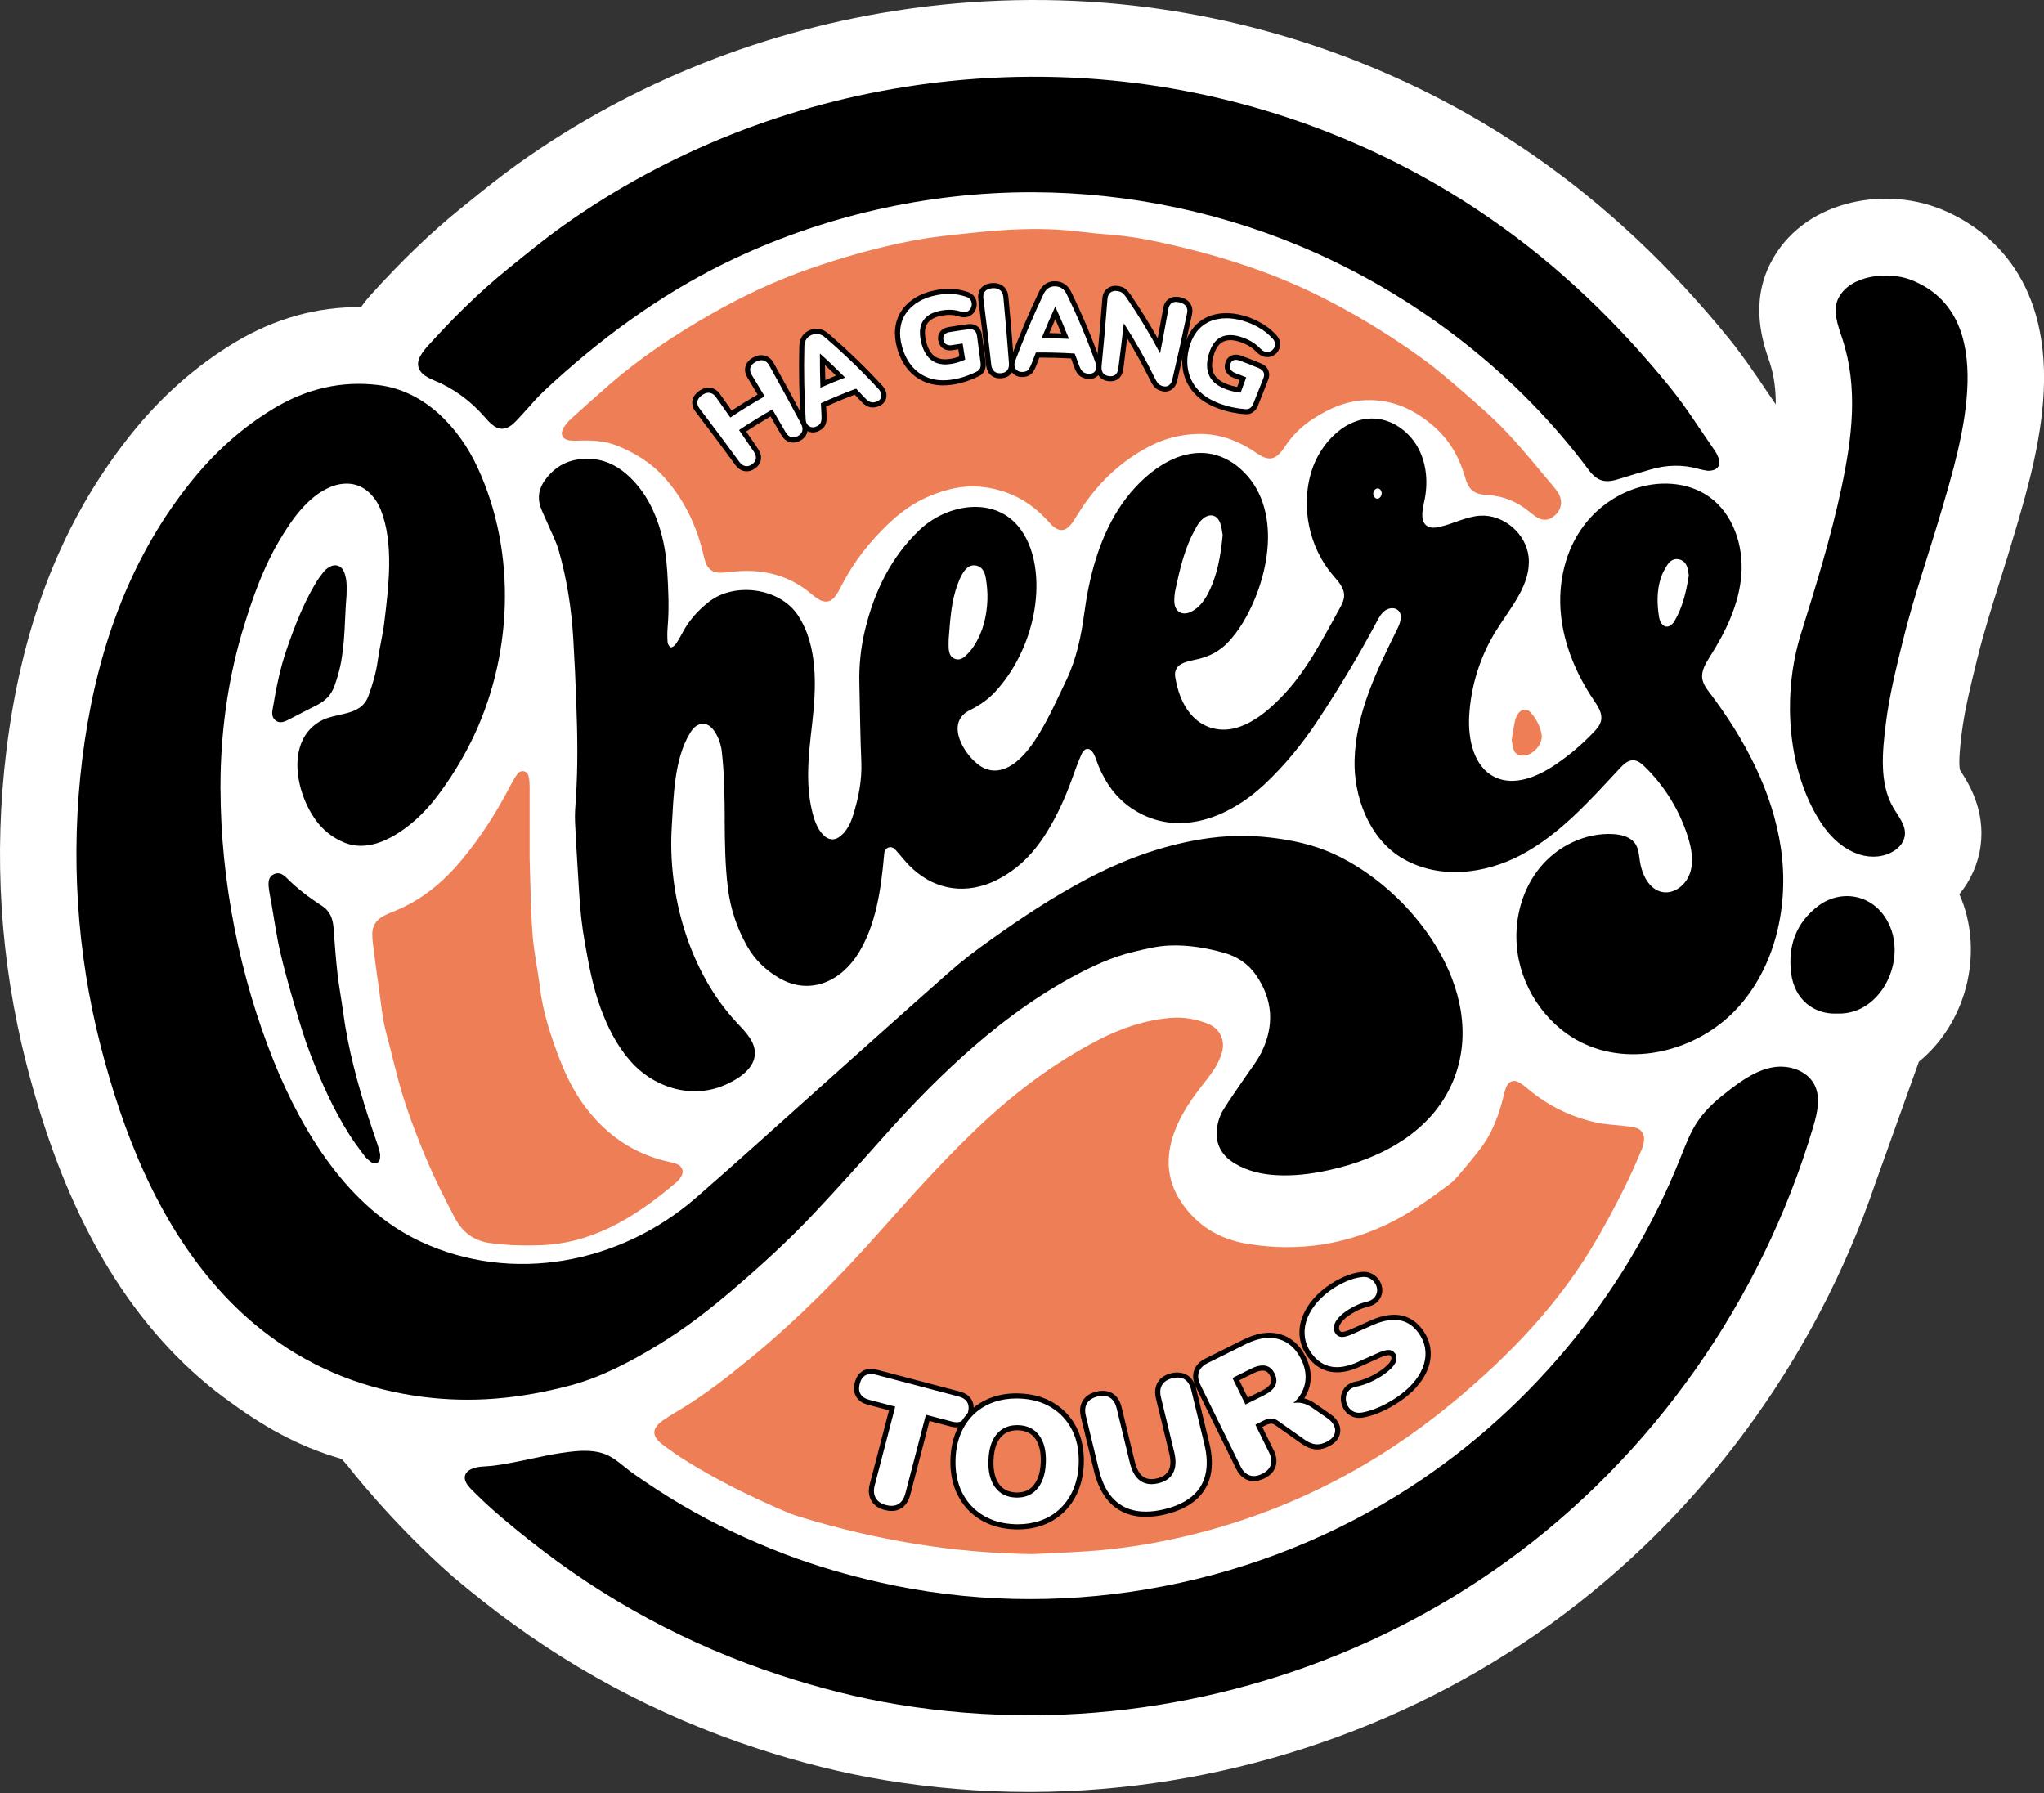 <svg width="220" height="193" viewBox="0 0 220 193" fill="none" xmlns="http://www.w3.org/2000/svg">
<rect x="0" y="0" width="220" height="193" fill="#333333" stroke="none"/>
<g clip-path="url(#clip0_760_589)">
<path d="M208.683 22.43C202.626 20.053 193.974 21.628 190.561 28.324C188.352 32.66 189.728 36.778 190.391 38.755L190.49 39.05C190.951 40.449 191.137 41.931 191.129 43.526C190.756 42.986 190.383 42.435 189.989 41.851C188.81 40.102 187.59 38.295 186.135 36.497C179.807 28.677 172.72 22.025 165.068 16.726C152.756 8.198 138.346 2.678 123.396 0.767C115.116 -0.291 106.664 -0.255 98.274 0.88C98.033 0.913 97.792 0.946 97.551 0.982C82.488 3.133 68.072 8.862 55.865 17.549C53.897 18.948 52.086 20.416 50.332 21.835L49.605 22.422C46.432 24.983 43.261 28.03 39.903 31.743C39.522 32.164 39.172 32.605 38.851 33.056C34.145 33.007 29.607 34.268 25.326 36.827C21.097 39.358 17.287 42.733 14.009 46.859C13.702 47.247 13.398 47.638 13.111 48.021C6.366 56.956 2.307 67.649 0.695 80.713C-0.708 92.089 0.015 103.462 2.844 114.518C6.083 127.18 10.838 136.903 17.378 144.243C19.45 146.568 21.724 148.656 24.144 150.449C28.225 153.473 31.914 155.619 36.779 157.032L37.426 157.77C37.426 157.77 41.992 163.747 48.75 169.705C48.75 169.705 48.753 169.705 48.756 169.708C49.827 170.619 50.872 171.459 51.839 172.228C60.675 179.254 70.613 184.612 81.375 188.148C86.125 189.71 90.647 190.837 95.194 191.591C100.311 192.442 105.551 192.875 110.78 192.875C110.884 192.875 110.986 192.875 111.09 192.875C131.039 192.809 150.871 186.383 166.928 174.779C183.063 163.122 195.349 146.4 201.839 127.384L206.534 114.267C206.685 114.143 206.833 114.017 206.981 113.887C211.829 109.593 213.493 102.217 210.936 96.35C210.922 96.314 210.903 96.284 210.889 96.248C212.12 94.744 212.925 92.943 213.177 91.023C213.687 87.136 211.846 84.263 211.059 83.038C211.023 82.983 210.988 82.93 210.955 82.875C210.757 82.013 211.045 79.694 211.144 78.912C211.451 76.444 212.117 73.733 212.764 71.111L212.802 70.957C213.495 68.142 214.372 65.346 215.302 62.388C215.828 60.708 216.373 58.973 216.888 57.21L217.034 56.711C218.19 52.77 219.939 46.812 220.005 40.986C220.142 28.757 212.975 24.107 208.688 22.424L208.683 22.43Z" fill="white"/>
<path d="M78.005 88.228C77.986 85.738 77.969 83.248 77.673 80.766C77.544 79.678 76.574 77.172 74.998 78.103C74.689 78.284 74.464 78.585 74.275 78.893C72.543 81.722 72.499 85.787 72.302 89.013C71.847 96.373 74.228 104.669 79.323 110.09C80.255 111.081 81.365 112.186 81.244 113.544C81.099 115.188 79.225 116.287 77.843 116.854C74.308 118.311 70.262 117 67.812 114.161C66.36 112.478 65.398 110.555 64.639 108.489C63.811 106.231 63.383 103.889 62.959 101.532C62.632 99.719 62.443 97.901 62.334 96.07C62.183 93.541 62.013 91.015 61.895 88.487C61.854 87.633 61.925 86.768 61.983 85.911C62.213 82.521 62.153 79.13 62.032 75.737C61.95 73.393 61.843 71.049 61.7 68.705C61.506 65.521 61.024 62.375 60.155 59.307C59.848 58.221 59.3 57.205 58.858 56.158C58.642 55.646 58.387 55.148 58.198 54.627C57.814 53.561 58.006 52.561 58.667 51.66C59.963 49.887 61.739 49.209 63.882 49.421C65.425 49.573 66.689 50.305 67.788 51.358C69.492 52.994 70.506 55.029 71.139 57.282C71.531 58.676 71.731 60.103 71.819 61.538C71.942 63.532 72.033 65.529 71.858 67.529C71.811 68.06 71.814 68.6 71.855 69.129C71.868 69.324 72.022 69.57 72.184 69.669C72.269 69.721 72.57 69.539 72.677 69.393C72.937 69.041 73.165 68.661 73.365 68.269C74.072 66.876 75.075 65.738 76.295 64.782C79.06 62.612 83.925 63.273 85.876 66.215C88.102 69.57 87.844 74.142 87.408 77.954C87.022 81.314 86.594 84.812 87.63 88.104C88.096 89.586 89.291 91.272 90.749 89.726C91.27 89.175 91.585 88.503 91.81 87.787C92.402 85.895 92.791 83.981 92.706 81.967C92.585 79.16 92.563 76.348 92.495 73.541C92.448 71.602 92.651 69.674 93.103 67.804C94.095 63.692 95.874 59.979 98.99 57.023C101.934 54.23 107.163 53.305 109.841 56.96C111.707 59.508 111.833 63.221 111.236 66.212C110.638 69.203 109.205 72.208 107.089 74.486C106.324 75.31 105.409 75.932 104.4 76.428C101.923 77.651 103.395 80.557 104.905 81.964C105.384 82.411 105.954 82.788 106.598 82.895C108.895 83.278 110.772 80.73 111.806 79.034C112.943 77.166 113.831 75.175 114.771 73.205C115.865 70.908 116.369 68.479 116.706 65.978C117.23 62.094 118.257 58.139 120.381 54.806C122.374 51.68 126.082 48.27 130.067 48.81C131.314 48.978 132.459 49.556 133.41 50.374C138.251 54.544 136.606 62.496 133.641 67.231C133.238 67.876 132.764 68.487 132.254 69.049C131.322 70.074 130.144 70.688 128.79 70.972C128.337 71.068 127.883 71.164 127.452 71.324C126.718 71.597 126.361 72.128 126.496 72.9C126.748 74.354 127.208 75.748 128.181 76.891C129.48 78.417 131.443 78.904 133.342 78.254C135.123 77.643 136.502 76.456 137.804 75.147C140.542 72.396 142.285 68.914 144.154 65.554C144.403 65.105 144.661 64.628 144.669 64.113C144.683 63.243 144.006 62.543 143.441 61.882C140.89 58.885 139.991 54.553 141.139 50.782C142.101 47.62 144.973 44.703 148.24 45.078C150.159 45.298 151.853 46.65 152.727 48.383C153.601 50.115 153.708 52.173 153.275 54.065C153.064 54.991 152.85 56.219 153.686 56.665C154.037 56.852 154.464 56.809 154.854 56.729C156.364 56.415 157.764 55.605 159.302 55.506C161.818 55.343 164.268 57.428 164.528 59.949C164.83 62.885 162.596 65.366 161.037 67.867C159.315 70.624 158.307 73.825 158.131 77.075C157.994 79.59 158.627 82.534 160.88 83.636C162.977 84.661 165.479 83.609 167.411 82.3C168.9 81.292 170.278 80.124 171.52 78.822C171.879 78.447 172.238 78.031 172.334 77.519C172.476 76.75 171.988 76.02 171.55 75.373C169.681 72.602 168.324 69.429 168.001 66.099C167.677 62.769 168.445 59.274 170.448 56.602C171.772 54.834 173.614 53.456 175.68 52.691C178.399 51.682 181.636 51.801 183.993 53.495C186.55 55.332 187.668 58.725 187.424 61.874C187.18 65.022 185.76 67.964 184.072 70.627C183.603 71.365 183.091 72.183 183.222 73.051C183.313 73.643 183.694 74.145 184.056 74.621C187.78 79.546 190.792 85.187 191.683 91.307C192.574 97.428 191.121 104.082 186.911 108.597C182.702 113.111 175.543 114.951 170.064 112.128C166.219 110.145 163.569 106.043 163.246 101.713C163.021 98.733 163.879 95.643 165.778 93.343C167.677 91.043 170.645 89.611 173.616 89.773C174.523 89.823 175.518 90.076 176.02 90.836C176.365 91.362 176.406 92.023 176.497 92.646C176.711 94.125 177.5 95.769 178.966 96.02C180.257 96.24 181.509 95.186 181.912 93.932C182.318 92.679 182.063 91.31 181.666 90.054C180.769 87.212 179.163 84.598 177.031 82.523C176.683 82.185 176.277 81.84 175.792 81.829C175.214 81.813 174.743 82.27 174.345 82.694C171.122 86.154 167.913 89.784 163.75 92.004C159.803 94.109 154.76 94.712 150.811 92.304C147.355 90.197 145.686 85.724 145.796 81.802C145.935 76.715 148.199 72.15 150.403 67.68L150.414 67.655C150.723 67.03 151 66.19 150.499 65.705C150.131 65.347 149.501 65.413 149.084 65.711C148.668 66.008 148.413 66.479 148.172 66.931C146.229 70.586 144.121 74.076 141.844 77.532C140.207 80.017 138.218 82.449 136.042 84.474C132.216 88.032 126.778 90.189 121.987 87.126C120.198 85.983 118.995 84.317 118.202 82.35C118.038 81.942 117.92 81.507 117.712 81.124C117.339 80.436 116.742 80.43 116.421 81.144C116.021 82.031 115.7 82.953 115.369 83.87C114.664 85.818 113.817 87.696 112.735 89.467C111.707 91.15 110.465 92.643 108.848 93.775C108.172 94.249 107.44 94.681 106.678 94.995C103.466 96.315 100.276 95.623 97.836 93.128C97.417 92.698 97.05 92.213 96.644 91.77C96.367 91.467 96.104 91.054 95.614 91.227C95.17 91.384 95.175 91.836 95.14 92.23C94.816 95.734 94.29 99.507 92.421 102.559C90.552 105.611 87.186 107.197 83.862 105.269C82.417 104.432 81.239 103.297 80.406 101.821C79.309 99.879 78.621 97.816 78.345 95.588C78.04 93.136 78.016 90.677 77.997 88.214L78.005 88.228ZM131.599 57.58C131.533 57.249 131.497 56.729 131.319 56.263C130.988 55.398 130.185 55.227 129.475 55.831C129.267 56.01 129.069 56.219 128.927 56.453C128.661 56.888 128.42 57.337 128.206 57.8C127.381 59.579 126.942 61.483 126.529 63.389C126.435 63.816 126.383 64.265 126.392 64.7C126.411 65.835 127.233 66.339 128.239 65.826C128.601 65.642 128.94 65.369 129.217 65.066C129.524 64.727 129.787 64.331 130.001 63.923C131.007 61.995 131.377 59.899 131.602 57.577L131.599 57.58ZM102.106 68.782C102.106 69.129 102.084 69.479 102.112 69.826C102.148 70.28 102.279 70.704 102.745 70.9C103.219 71.098 103.622 70.883 103.943 70.575C104.291 70.242 104.617 69.87 104.872 69.462C105.82 67.953 106.22 66.267 106.28 64.507C106.305 63.749 106.228 62.978 106.105 62.229C106.001 61.598 105.73 60.968 105.006 60.863C104.25 60.753 103.839 61.309 103.512 61.89C103.332 62.213 103.194 62.56 103.066 62.907C102.356 64.799 102.274 66.801 102.106 68.782ZM181.767 61.937C181.742 61.75 181.726 61.565 181.69 61.383C181.575 60.802 181.312 60.32 180.684 60.196C180.109 60.083 179.698 60.411 179.421 60.86C179.144 61.306 178.881 61.786 178.73 62.284C178.314 63.661 178.341 65.069 178.577 66.476C178.604 66.633 178.656 66.793 178.73 66.934C179.035 67.534 179.547 67.614 180.008 67.138C180.087 67.055 180.164 66.964 180.221 66.865C181.118 65.342 181.498 63.656 181.77 61.934L181.767 61.937ZM148.268 52.569C148.018 52.578 147.796 52.861 147.807 53.159C147.818 53.437 148.032 53.688 148.257 53.679C148.498 53.674 148.72 53.379 148.714 53.082C148.709 52.795 148.506 52.561 148.27 52.569H148.268Z" fill="black"/>
<path d="M23.735 84.982C23.757 94.809 25.796 105.094 29.463 114.209C32.538 121.852 37.496 129.989 45.211 133.608C55.135 138.263 66.772 135.993 74.901 128.928C79.5 124.929 84.008 120.825 88.555 116.765C93.121 112.688 97.668 108.595 102.261 104.552C103.632 103.345 105.101 102.238 106.589 101.178C109.908 98.809 113.303 96.558 116.913 94.647C120.827 92.576 124.929 91.047 129.301 90.331C131.773 89.926 134.272 89.86 136.766 90.152C139.069 90.422 141.332 90.909 143.456 91.865C151.92 95.674 160.292 106.576 156.466 116.186C154.23 121.803 148.62 124.733 143.018 125.948C141.13 126.358 139.238 126.598 137.309 126.482C135.769 126.389 134.286 126.042 132.943 125.254C131.46 124.383 130.748 123.072 130.997 121.343C131.088 120.715 131.301 120.059 131.628 119.519C132.346 118.329 133.173 117.208 133.946 116.054C134.579 115.112 135.311 114.217 135.802 113.203C137.18 110.366 137.002 107.576 135.196 104.962C134.352 103.739 133.162 102.946 131.729 102.549C129.805 102.015 127.862 101.684 125.845 101.77C124.532 101.825 123.285 102.144 122.03 102.442C119.648 103.004 117.447 104.042 115.312 105.207C110.96 107.582 107.046 110.57 103.379 113.903C100.477 116.542 97.761 119.362 95.155 122.296C92.674 125.086 90.183 127.868 87.626 130.586C84.924 133.459 82.016 136.117 79.02 138.684C76.463 140.874 73.818 142.945 70.943 144.692C67.912 146.534 64.788 148.217 61.337 149.132C58.701 149.829 56.02 150.322 53.293 150.536C50.723 150.74 48.16 150.68 45.608 150.36C39.527 149.597 33.963 147.46 29.022 143.796C27.01 142.306 25.177 140.61 23.5 138.728C16.949 131.377 13.222 121.907 10.802 112.457C8.245 102.458 7.587 91.972 8.851 81.726C10.133 71.32 13.299 61.437 19.654 53.011C19.906 52.675 20.164 52.345 20.427 52.014C22.99 48.789 25.991 46.043 29.526 43.928C32.988 41.856 36.74 40.95 40.763 41.449C45.685 42.06 49.391 45.98 51.402 50.318C55.686 59.556 55.173 70.888 50.665 79.903C49.637 81.96 48.412 83.916 47.023 85.745C45.68 87.51 43.986 89.105 42.024 90.152C40.47 90.981 38.686 91.377 37.014 90.672C35.945 90.221 35.035 89.557 34.298 88.67C31.954 85.844 30.603 80.032 34.325 77.707C36.115 76.589 38.825 77.22 39.669 74.873C40.111 73.647 40.478 72.411 40.656 71.111C40.843 69.733 41.196 68.376 41.363 66.996C41.818 63.211 42.429 58.509 40.98 54.868C40.511 53.692 39.612 52.607 38.381 52.213C37.461 51.918 36.441 52.05 35.547 52.425C33.078 53.469 31.363 55.989 30.041 58.22C28.342 61.093 27.213 64.277 26.235 67.458C24.651 72.603 23.858 77.983 23.743 83.362C23.732 83.902 23.727 84.445 23.727 84.984L23.735 84.982Z" fill="black"/>
<path d="M111.271 167.275C102.674 167.185 94.29 165.763 86.082 163.26C85.002 162.932 83.966 162.45 82.93 161.99C79.86 160.629 76.878 159.095 74.014 157.335C73.069 156.754 72.153 156.117 71.271 155.445C70.12 154.569 70.153 153.724 71.337 152.892C71.942 152.468 72.581 152.09 73.217 151.708C75.922 150.08 78.397 148.138 80.833 146.133C85.862 141.998 90.417 137.385 94.728 132.52C97.99 128.841 101.273 125.183 104.817 121.77C108.843 117.889 113.231 114.509 118.211 111.937C120.663 110.67 123.231 109.794 125.983 109.56C127.4 109.439 128.806 109.681 130.119 110.237C131.275 110.728 131.865 111.951 131.547 113.168C131.385 113.785 131.108 114.394 130.774 114.939C130.338 115.647 129.801 116.294 129.291 116.955C128.093 118.503 127.005 120.128 126.35 121.982C125.457 124.522 125.564 126.987 127.088 129.312C128.801 131.923 131.256 133.385 134.252 133.876C139.854 134.793 145.201 133.956 150.249 131.287C152.264 130.221 154.094 128.882 155.92 127.535C156.325 127.235 156.687 126.86 157.016 126.475C157.827 125.522 158.636 124.563 159.389 123.563C160.702 121.831 161.393 119.814 161.897 117.721C161.966 117.429 162.045 117.132 162.185 116.87C162.453 116.369 162.914 116.206 163.418 116.462C163.783 116.65 164.117 116.914 164.432 117.181C166.597 119.016 169.075 120.219 171.826 120.825C172.769 121.032 173.75 121.065 174.712 121.181C175.124 121.23 175.546 121.249 175.946 121.351C176.686 121.539 177.023 122.037 176.941 122.797C176.908 123.092 176.831 123.395 176.719 123.671C175.373 126.965 173.742 130.108 171.975 133.193C167.94 140.23 162.429 145.948 156.248 151.049C148.128 157.754 138.977 162.466 128.77 165.061C124.909 166.042 120.99 166.7 117.016 166.967C115.103 167.096 113.184 167.171 111.268 167.267L111.271 167.275Z" fill="#EE7E56"/>
<path d="M168.023 54.142C167.984 54.815 167.62 55.357 167.009 55.726C166.428 56.076 165.849 55.971 165.312 55.611C165.005 55.404 164.72 55.164 164.43 54.936C163.194 53.964 161.801 53.399 160.231 53.297C158.6 53.192 158.101 52.815 157.635 51.206C157.03 49.121 155.964 47.328 154.336 45.901C152.223 44.05 149.819 42.951 146.947 43.07C144.864 43.158 143.041 43.973 141.334 45.075C140.136 45.846 139.122 46.83 138.33 48.031C138.229 48.185 138.122 48.336 138.007 48.485C137.261 49.457 136.584 49.592 135.551 48.964C135.236 48.771 134.937 48.551 134.622 48.355C132.849 47.257 130.927 46.639 128.836 46.711C127.088 46.769 125.405 47.177 123.835 47.978C120.554 49.656 118.016 52.137 116.065 55.252C115.793 55.685 115.536 56.131 115.21 56.52C114.645 57.186 113.987 57.214 113.332 56.641C113.14 56.473 112.973 56.28 112.803 56.09C110.838 53.919 108.44 52.666 105.499 52.388C103.584 52.209 101.83 52.669 100.106 53.371C98.393 54.068 96.91 55.14 95.578 56.42C93.591 58.329 91.897 60.464 90.629 62.926C90.418 63.339 90.204 63.755 89.935 64.133C89.456 64.808 88.822 64.929 88.115 64.507C87.838 64.342 87.581 64.141 87.334 63.932C84.799 61.789 81.856 61.163 78.635 61.555C78.246 61.601 77.852 61.645 77.462 61.64C76.744 61.626 76.232 61.271 75.966 60.599C75.856 60.321 75.788 60.023 75.719 59.731C74.987 56.599 73.653 53.773 71.493 51.377C70.084 49.815 68.333 48.738 66.401 47.962C65.201 47.48 63.931 47.392 62.652 47.413C62.235 47.422 61.816 47.452 61.405 47.413C60.533 47.336 60.226 46.741 60.684 46.003C60.889 45.673 61.153 45.361 61.44 45.1C62.83 43.838 64.225 42.585 65.642 41.354C68.942 38.484 72.576 36.082 76.35 33.909C79.762 31.945 83.314 30.265 87.041 28.962C90.735 27.67 94.493 26.612 98.333 25.88C99.782 25.604 101.254 25.431 102.723 25.265C104.469 25.067 106.218 24.888 107.969 24.772C110.625 24.596 113.28 24.588 115.933 24.902C117.241 25.056 118.553 25.191 119.866 25.296C122.388 25.5 124.843 26.048 127.293 26.64C132.205 27.827 136.973 29.408 141.531 31.628C145.538 33.581 149.334 35.886 152.943 38.489C154.574 39.665 156.109 40.982 157.627 42.307C159.217 43.692 160.82 45.078 162.259 46.615C164.049 48.521 165.685 50.576 167.376 52.578C167.735 53.005 168.017 53.49 168.028 54.148L168.023 54.142Z" fill="#EE7E56"/>
<path d="M111.073 184.612C106.216 184.628 101.354 184.24 96.547 183.441C92.255 182.728 88.07 181.651 83.94 180.296C74.082 177.057 65.084 172.22 56.95 165.75C54.954 164.163 52.984 162.546 51.172 160.745C50.876 160.45 50.567 160.164 50.323 159.828C49.851 159.175 49.912 158.531 50.684 158.139C51.372 157.79 52.217 157.858 52.965 157.77C53.938 157.655 54.902 157.476 55.864 157.28C57.84 156.878 59.808 156.39 61.823 156.206C62.919 156.104 64.095 156.109 65.136 156.514C66.254 156.947 67.178 157.914 68.154 158.597C69.872 159.8 71.621 160.952 73.432 162.009C76.965 164.075 80.673 165.827 84.493 167.281C87.804 168.543 91.195 169.521 94.648 170.308C113.553 174.613 133.941 171.124 150.44 160.921C164.05 152.504 174.87 139.611 180.831 124.709C181.396 123.296 181.927 121.85 182.791 120.6C183.723 119.247 185.003 118.179 186.307 117.19C187.68 116.149 189.168 115.146 190.868 114.868C192.567 114.59 194.526 115.231 195.302 116.774C195.987 118.14 195.604 119.779 195.17 121.247C189.637 139.936 177.896 156.688 162.134 168.077C147.332 178.773 129.293 184.56 111.07 184.617L111.073 184.612Z" fill="black"/>
<path d="M183.772 50.669C183.569 50.628 183.202 50.579 182.848 50.477C181.108 49.975 179.376 50.033 177.652 50.535C176.52 50.862 175.388 51.193 174.267 51.551C172.779 52.025 171.924 51.829 170.978 50.559C163.436 40.44 153.052 32.334 141.582 27.205C132.044 22.941 121.616 20.718 111.179 20.691C99.773 20.663 88.289 23.285 77.99 28.34C70.809 31.865 64.388 36.63 58.547 42.087C57.72 42.861 57.002 43.751 56.226 44.58C55.848 44.984 55.489 45.422 55.053 45.758C54.349 46.307 53.642 46.265 52.962 45.695C52.663 45.444 52.395 45.147 52.137 44.852C50.627 43.136 48.843 41.806 46.721 40.941C46.382 40.803 46.044 40.635 45.74 40.426C44.962 39.889 44.784 39.118 45.255 38.3C45.461 37.941 45.718 37.603 45.995 37.294C48.719 34.278 51.592 31.416 54.757 28.863C56.687 27.307 58.602 25.726 60.619 24.291C71.883 16.275 85.055 11.111 98.712 9.161C98.934 9.128 99.156 9.097 99.378 9.067C106.992 8.037 114.742 7.987 122.364 8.962C135.983 10.703 149.102 15.697 160.41 23.528C167.761 28.618 174.141 34.763 179.765 41.709C181.511 43.866 182.991 46.243 184.58 48.527C184.737 48.752 184.863 49.011 184.956 49.27C185.263 50.127 184.846 50.697 183.775 50.672L183.772 50.669Z" fill="black"/>
<path d="M57.009 92.59C57.097 95.116 57.116 97.838 57.316 100.545C57.459 102.484 57.883 104.399 58.122 106.332C58.459 109.078 59.328 111.665 60.323 114.221C61.309 116.755 62.655 119.06 64.595 120.997C66.706 123.104 69.208 124.456 72.108 125.079C72.376 125.136 72.656 125.194 72.9 125.313C73.472 125.588 73.634 126.1 73.311 126.643C73.16 126.896 72.949 127.131 72.724 127.321C70.485 129.205 68.147 130.943 65.489 132.196C63.184 133.281 60.767 133.942 58.212 134.025C56.387 134.085 54.567 134.05 52.747 133.796C50.988 133.551 49.785 132.642 48.962 131.097C47.622 128.577 46.373 126.01 45.317 123.357C44.599 121.547 43.898 119.724 43.333 117.862C42.673 115.689 42.193 113.463 41.593 111.271C41.132 109.582 41.006 107.842 40.749 106.123C40.516 104.586 40.329 103.041 40.129 101.501C40.091 101.203 40.075 100.9 40.069 100.6C40.05 99.7 40.458 99.041 41.236 98.617C41.522 98.463 41.812 98.314 42.114 98.201C45.211 97.033 47.669 95.012 49.757 92.483C51.775 90.04 53.468 87.387 54.923 84.575C55.137 84.165 55.37 83.76 55.631 83.382C55.803 83.132 56.058 82.936 56.398 83.016C56.738 83.096 56.875 83.388 56.927 83.688C56.987 84.027 57.004 84.38 57.004 84.727C57.009 87.283 57.006 89.839 57.006 92.588L57.009 92.59Z" fill="#EE7E56"/>
<path d="M192.657 76.347C192.635 73.564 193.038 70.799 193.816 68.295C195.425 63.134 197.061 57.856 198.196 52.521C199.331 47.177 200.038 41.762 198.292 36.455C197.82 35.025 197.193 33.428 197.875 32.086C199.183 29.519 203.362 29.208 205.686 30.122C215.386 33.931 211.102 47.665 208.989 54.879C207.607 59.594 205.982 64.2 204.809 68.973C204.097 71.871 203.348 74.881 202.976 77.886C202.603 80.891 202.255 84.298 203.76 86.899C204.321 87.868 205.166 88.824 205.018 89.937C204.933 90.587 204.5 91.154 203.957 91.52C202.858 92.264 201.452 92.372 200.202 91.992C198.456 91.46 197.034 90.135 196.028 88.606C193.69 85.053 192.687 80.558 192.654 76.347H192.657Z" fill="black"/>
<path d="M40.919 124.227C40.919 124.7 40.908 125.009 40.579 125.166C40.28 125.309 40.033 125.158 39.814 124.984C39.598 124.813 39.387 124.623 39.222 124.403C38.696 123.698 38.161 122.996 37.687 122.255C35.939 119.53 34.626 116.583 33.453 113.578C32.814 111.939 32.307 110.245 31.809 108.557C31.219 106.557 30.641 104.549 30.17 102.519C29.772 100.803 29.534 99.052 29.227 97.316C29.117 96.699 28.98 96.085 28.92 95.465C28.868 94.928 28.898 94.358 29.487 94.085C30.041 93.829 30.493 94.132 30.858 94.499C32.009 95.655 33.297 96.628 34.664 97.506C35.484 98.032 35.821 98.853 35.895 99.809C36.021 101.451 36.133 103.095 36.317 104.731C36.476 106.136 36.745 107.53 36.931 108.932C37.457 112.854 38.485 116.655 39.696 120.412C40.009 121.384 40.359 122.343 40.677 123.312C40.792 123.662 40.867 124.026 40.919 124.229V124.227Z" fill="black"/>
<path d="M197.721 109.093C195.254 109.195 193.141 107.603 192.785 104.755C192.421 101.846 193.287 99.334 195.696 97.511C198.245 95.583 201.925 96.269 203.408 99.668C204.565 102.323 203.715 105.771 201.55 107.691C200.44 108.675 199.152 109.14 197.721 109.093Z" fill="black"/>
<path d="M37.297 64.11C37.077 66.668 37.165 69.26 36.6 71.786C36.444 72.486 36.233 73.177 35.992 73.849C35.658 74.786 35.003 75.447 34.112 75.89C33.079 76.403 32.062 76.945 31.037 77.474C30.977 77.507 30.913 77.535 30.851 77.565C30.456 77.747 30.045 77.838 29.669 77.554C29.297 77.27 29.255 76.849 29.329 76.416C29.697 74.221 30.113 72.034 30.842 69.924C31.692 67.467 32.615 65.043 33.95 62.804C34.211 62.369 34.507 61.95 34.825 61.554C34.994 61.342 35.222 61.16 35.458 61.022C36.08 60.661 36.718 60.851 37.014 61.512C37.17 61.862 37.253 62.264 37.288 62.65C37.335 63.132 37.299 63.622 37.299 64.11H37.297Z" fill="black"/>
<path d="M162.703 79.646C162.826 78.927 162.922 78.238 163.068 77.561C163.125 77.296 163.251 77.029 163.405 76.806C163.764 76.288 164.35 76.228 164.761 76.699C165.345 77.368 165.77 78.156 165.923 79.034C166.11 80.092 164.986 81.326 163.909 81.334C163.44 81.337 163.087 81.133 162.928 80.706C162.802 80.368 162.772 79.99 162.703 79.646Z" fill="#EE7E56"/>
<path d="M80.367 50.446C80.293 50.446 80.221 50.437 80.147 50.423C79.846 50.36 79.575 50.167 79.347 49.853C77.952 47.939 76.513 46.014 75.074 44.13C74.831 43.81 74.735 43.482 74.795 43.155C74.852 42.83 75.061 42.538 75.414 42.292C75.697 42.094 75.982 41.995 76.258 41.995C76.316 41.995 76.374 42.001 76.428 42.009C76.76 42.058 77.048 42.251 77.278 42.573C77.747 43.234 78.213 43.895 78.676 44.557C79.731 43.86 80.819 43.188 81.918 42.557C81.507 41.865 81.093 41.177 80.676 40.491C80.468 40.147 80.408 39.811 80.501 39.494C80.591 39.177 80.824 38.913 81.194 38.712C81.457 38.569 81.71 38.494 81.951 38.494C82.052 38.494 82.151 38.508 82.244 38.533C82.57 38.621 82.833 38.841 83.028 39.188C84.19 41.262 85.344 43.378 86.457 45.474C86.64 45.818 86.692 46.146 86.618 46.446C86.541 46.755 86.33 47.002 85.996 47.184C85.788 47.297 85.579 47.355 85.379 47.355C85.267 47.355 85.157 47.336 85.05 47.303C84.757 47.203 84.511 46.986 84.316 46.647C83.891 45.912 83.466 45.176 83.036 44.444C81.984 45.047 80.939 45.691 79.928 46.358C80.408 47.055 80.885 47.754 81.362 48.454C81.578 48.776 81.668 49.093 81.63 49.396C81.589 49.707 81.408 49.977 81.093 50.198C80.852 50.363 80.608 50.448 80.369 50.448L80.367 50.446Z" fill="white"/>
<path d="M81.953 38.771C82.03 38.771 82.104 38.779 82.175 38.798C82.427 38.867 82.633 39.041 82.789 39.322C83.954 41.404 85.097 43.497 86.215 45.602C86.366 45.885 86.41 46.144 86.352 46.376C86.295 46.607 86.13 46.794 85.864 46.94C85.694 47.031 85.533 47.078 85.379 47.078C85.297 47.078 85.215 47.064 85.135 47.039C84.908 46.962 84.713 46.786 84.552 46.508C84.083 45.693 83.612 44.88 83.135 44.07C81.912 44.764 80.715 45.502 79.544 46.285C80.079 47.059 80.608 47.833 81.134 48.612C81.315 48.879 81.389 49.13 81.356 49.364C81.326 49.598 81.186 49.802 80.934 49.976C80.739 50.111 80.55 50.177 80.367 50.177C80.312 50.177 80.26 50.171 80.205 50.16C79.969 50.111 79.758 49.956 79.566 49.695C78.163 47.769 76.738 45.861 75.291 43.966C75.096 43.709 75.019 43.456 75.063 43.205C75.107 42.955 75.277 42.726 75.57 42.522C75.809 42.357 76.039 42.274 76.258 42.274C76.302 42.274 76.346 42.277 76.387 42.285C76.647 42.324 76.869 42.475 77.056 42.74C77.576 43.472 78.092 44.205 78.607 44.941C79.81 44.136 81.043 43.376 82.299 42.663C81.841 41.892 81.378 41.12 80.912 40.352C80.745 40.076 80.695 39.818 80.767 39.572C80.838 39.33 81.024 39.121 81.329 38.955C81.55 38.834 81.761 38.773 81.953 38.773M81.953 38.223C81.668 38.223 81.37 38.308 81.065 38.473C80.63 38.71 80.353 39.03 80.24 39.421C80.161 39.694 80.134 40.126 80.446 40.641C80.813 41.244 81.18 41.856 81.542 42.464C80.6 43.013 79.662 43.591 78.749 44.189C78.336 43.596 77.916 43.004 77.502 42.42C77.226 42.032 76.88 41.803 76.472 41.743C76.401 41.732 76.329 41.726 76.261 41.726C75.927 41.726 75.59 41.842 75.261 42.073C74.844 42.362 74.597 42.712 74.526 43.112C74.477 43.393 74.493 43.828 74.858 44.304C76.297 46.186 77.733 48.108 79.128 50.023C79.399 50.394 79.722 50.62 80.092 50.7C80.183 50.719 80.273 50.73 80.367 50.73C80.662 50.73 80.959 50.631 81.243 50.433C81.627 50.169 81.847 49.832 81.899 49.439C81.948 49.067 81.841 48.684 81.586 48.306C81.164 47.684 80.739 47.059 80.312 46.439C81.169 45.877 82.049 45.337 82.934 44.822C83.318 45.478 83.702 46.139 84.075 46.789C84.302 47.185 84.601 47.447 84.96 47.568C85.094 47.612 85.234 47.637 85.376 47.637C85.623 47.637 85.873 47.568 86.125 47.433C86.53 47.213 86.785 46.907 86.884 46.522C86.977 46.153 86.914 45.759 86.7 45.354C85.585 43.252 84.431 41.137 83.269 39.063C83.036 38.65 82.718 38.385 82.318 38.278C82.2 38.247 82.077 38.231 81.953 38.231V38.223Z" fill="black"/>
<path d="M87.502 46.272C87.436 46.272 87.371 46.266 87.307 46.252C87.069 46.206 86.866 46.079 86.707 45.878C86.551 45.682 86.466 45.426 86.455 45.117C86.299 42.539 86.252 39.901 86.313 37.287C86.326 36.912 86.414 36.604 86.576 36.361C86.737 36.116 86.973 35.926 87.272 35.802C87.48 35.714 87.694 35.67 87.902 35.67C87.99 35.67 88.08 35.678 88.165 35.695C88.459 35.747 88.746 35.898 89.026 36.146C91.049 37.882 92.978 39.744 94.757 41.683C94.965 41.9 95.094 42.137 95.135 42.382C95.181 42.644 95.135 42.881 94.998 43.085C94.866 43.278 94.669 43.421 94.406 43.509C94.241 43.564 94.082 43.594 93.937 43.594C93.8 43.594 93.668 43.569 93.548 43.517C93.323 43.423 93.099 43.247 92.86 42.983C92.605 42.707 92.342 42.435 92.076 42.159C90.922 42.592 89.771 43.071 88.645 43.581C88.661 43.955 88.678 44.33 88.7 44.702C88.719 45.062 88.692 45.341 88.618 45.553C88.53 45.795 88.335 45.993 88.042 46.137C87.856 46.227 87.675 46.274 87.499 46.274L87.502 46.272ZM88.532 38.669C88.532 39.521 88.549 40.397 88.574 41.325C89.201 41.049 89.84 40.785 90.481 40.534C89.812 39.87 89.168 39.253 88.532 38.669Z" fill="white"/>
<path d="M87.893 35.94C87.964 35.94 88.038 35.946 88.109 35.96C88.353 36.004 88.595 36.133 88.836 36.348C90.878 38.1 92.782 39.943 94.547 41.865C94.723 42.05 94.824 42.237 94.857 42.424C94.89 42.614 94.857 42.779 94.764 42.923C94.668 43.066 94.517 43.171 94.312 43.242C94.175 43.289 94.049 43.311 93.931 43.311C93.829 43.311 93.733 43.292 93.646 43.256C93.459 43.179 93.265 43.025 93.056 42.793C92.758 42.471 92.448 42.151 92.141 41.832C90.861 42.309 89.598 42.832 88.356 43.399C88.375 43.837 88.395 44.275 88.419 44.71C88.436 45.03 88.414 45.278 88.351 45.451C88.288 45.625 88.142 45.768 87.912 45.881C87.764 45.953 87.624 45.991 87.49 45.991C87.444 45.991 87.394 45.986 87.35 45.977C87.175 45.942 87.03 45.851 86.909 45.702C86.791 45.553 86.725 45.352 86.717 45.102C86.561 42.518 86.514 39.912 86.575 37.287C86.586 36.968 86.66 36.706 86.791 36.508C86.923 36.307 87.115 36.155 87.364 36.05C87.54 35.976 87.715 35.94 87.888 35.94M88.299 41.738C89.176 41.347 90.064 40.981 90.96 40.634C90.091 39.761 89.198 38.904 88.271 38.067C88.263 38.069 88.255 38.075 88.247 38.078C88.241 39.301 88.263 40.521 88.301 41.736M87.89 35.387C87.646 35.387 87.397 35.439 87.156 35.538C86.805 35.684 86.528 35.907 86.336 36.199C86.147 36.486 86.043 36.844 86.029 37.265C85.969 39.896 86.016 42.54 86.172 45.132C86.186 45.487 86.29 45.798 86.482 46.041C86.679 46.291 86.945 46.454 87.243 46.514C87.323 46.531 87.405 46.539 87.49 46.539C87.707 46.539 87.931 46.484 88.153 46.374C88.515 46.198 88.756 45.95 88.866 45.636C88.954 45.388 88.987 45.077 88.965 44.677C88.945 44.366 88.932 44.055 88.918 43.746C89.927 43.292 90.96 42.865 91.996 42.474C92.215 42.702 92.44 42.937 92.654 43.168C92.914 43.457 93.172 43.655 93.435 43.766C93.588 43.829 93.755 43.862 93.928 43.862C94.101 43.862 94.29 43.829 94.484 43.763C94.805 43.655 95.049 43.476 95.213 43.231C95.389 42.97 95.452 42.658 95.394 42.328C95.342 42.028 95.189 41.744 94.939 41.482C93.158 39.543 91.22 37.673 89.187 35.927C88.877 35.651 88.543 35.478 88.2 35.417C88.096 35.398 87.992 35.389 87.888 35.389L87.89 35.387ZM88.828 40.907C88.814 40.353 88.806 39.819 88.8 39.295C89.187 39.659 89.579 40.033 89.979 40.427C89.592 40.581 89.209 40.741 88.828 40.907Z" fill="black"/>
<path d="M101.185 41.199C100.794 41.175 100.419 41.109 100.071 40.999C99.287 40.757 98.61 40.327 98.061 39.717C97.505 39.102 97.093 38.327 96.838 37.412C96.634 36.685 96.566 35.999 96.636 35.369C96.709 34.714 96.923 34.117 97.273 33.594C97.626 33.066 98.114 32.612 98.724 32.246C99.339 31.877 100.074 31.618 100.912 31.47C101.428 31.379 101.963 31.345 102.499 31.372L102.568 31.376C103.087 31.407 103.603 31.512 104.103 31.688C104.372 31.785 104.571 31.937 104.697 32.135C104.817 32.327 104.875 32.543 104.867 32.775C104.859 33.003 104.794 33.212 104.673 33.395C104.546 33.589 104.368 33.73 104.14 33.81C104.011 33.857 103.867 33.873 103.712 33.864C103.599 33.857 103.483 33.837 103.358 33.802C103.054 33.698 102.748 33.638 102.433 33.619C102.088 33.599 101.735 33.624 101.363 33.69C100.778 33.793 100.308 33.986 99.965 34.263C99.635 34.53 99.435 34.858 99.344 35.269C99.253 35.688 99.278 36.195 99.419 36.774C99.626 37.626 99.984 38.235 100.482 38.585C100.788 38.799 101.144 38.914 101.568 38.94C101.822 38.955 102.106 38.936 102.408 38.885C102.686 38.838 102.97 38.762 103.256 38.66C103.36 38.625 103.47 38.582 103.585 38.531C103.52 38.113 103.454 37.695 103.386 37.277C103.095 37.321 102.804 37.367 102.513 37.415C102.394 37.436 102.284 37.44 102.18 37.434C102.002 37.423 101.84 37.375 101.705 37.287C101.48 37.144 101.337 36.925 101.278 36.632C101.216 36.325 101.268 36.063 101.434 35.852C101.592 35.652 101.838 35.523 102.166 35.468C102.845 35.357 103.535 35.252 104.221 35.164C104.321 35.151 104.414 35.148 104.502 35.153C104.712 35.166 104.898 35.229 105.048 35.346C105.26 35.511 105.391 35.758 105.434 36.084C105.568 37.058 105.699 38.034 105.825 39.01C105.858 39.272 105.836 39.51 105.758 39.712C105.67 39.939 105.5 40.117 105.254 40.24C104.905 40.42 104.511 40.587 104.054 40.747C103.605 40.902 103.153 41.019 102.707 41.097C102.166 41.191 101.653 41.224 101.185 41.196L101.185 41.199Z" fill="white"/>
<path d="M102.546 31.65C103.041 31.68 103.529 31.781 104.008 31.948C104.218 32.024 104.368 32.135 104.46 32.281C104.553 32.428 104.596 32.59 104.591 32.766C104.583 32.943 104.535 33.102 104.441 33.246C104.347 33.389 104.218 33.492 104.046 33.553C103.951 33.586 103.846 33.602 103.725 33.595C103.635 33.589 103.535 33.572 103.429 33.541C103.115 33.434 102.786 33.37 102.447 33.35C102.441 33.349 102.433 33.349 102.428 33.349C102.083 33.328 101.711 33.355 101.314 33.422C100.676 33.533 100.166 33.745 99.791 34.051C99.416 34.357 99.176 34.746 99.073 35.214C98.971 35.683 98.999 36.225 99.149 36.844C99.376 37.776 99.77 38.429 100.324 38.816C100.671 39.06 101.078 39.192 101.549 39.22C101.828 39.237 102.128 39.216 102.45 39.161C102.744 39.11 103.04 39.031 103.343 38.925C103.528 38.859 103.708 38.784 103.886 38.704C103.794 38.127 103.703 37.547 103.608 36.971C103.226 37.025 102.843 37.085 102.464 37.148C102.366 37.164 102.276 37.169 102.191 37.164C102.057 37.156 101.943 37.122 101.846 37.061C101.687 36.96 101.584 36.802 101.542 36.585C101.498 36.361 101.531 36.175 101.644 36.031C101.757 35.886 101.944 35.789 102.204 35.747C102.884 35.633 103.565 35.533 104.249 35.444C104.329 35.433 104.406 35.432 104.477 35.436C104.633 35.446 104.765 35.492 104.873 35.573C105.027 35.693 105.121 35.878 105.155 36.128C105.289 37.102 105.42 38.078 105.543 39.051C105.571 39.271 105.554 39.46 105.492 39.619C105.43 39.781 105.307 39.906 105.123 39.997C104.778 40.178 104.389 40.34 103.954 40.49C103.52 40.641 103.088 40.753 102.652 40.829C102.133 40.919 101.648 40.951 101.191 40.923C100.822 40.901 100.474 40.839 100.142 40.736C99.404 40.507 98.777 40.111 98.257 39.533C97.737 38.956 97.344 38.226 97.096 37.336C96.903 36.651 96.835 36.004 96.901 35.398C96.968 34.79 97.163 34.239 97.492 33.748C97.821 33.257 98.275 32.832 98.856 32.483C99.436 32.134 100.138 31.884 100.948 31.742C101.448 31.654 101.957 31.623 102.475 31.649C102.497 31.65 102.519 31.651 102.54 31.653M102.573 31.103L102.5 31.099C101.944 31.073 101.387 31.106 100.852 31.201C99.983 31.353 99.214 31.627 98.571 32.011C97.924 32.4 97.407 32.879 97.033 33.442C96.659 34.002 96.431 34.639 96.353 35.338C96.28 36.004 96.35 36.726 96.562 37.486C96.829 38.443 97.26 39.255 97.845 39.903C98.427 40.548 99.143 41.005 99.976 41.262C100.346 41.375 100.742 41.446 101.156 41.47C101.645 41.5 102.18 41.465 102.74 41.367C103.201 41.287 103.667 41.166 104.129 41.008C104.6 40.846 105.006 40.675 105.371 40.484C105.748 40.297 105.924 40.018 105.999 39.815C106.094 39.567 106.121 39.287 106.082 38.979C105.957 38.005 105.826 37.021 105.692 36.05C105.637 35.649 105.471 35.341 105.201 35.132C105.007 34.982 104.773 34.899 104.505 34.883C104.401 34.877 104.288 34.881 104.172 34.896C103.483 34.987 102.79 35.089 102.108 35.203C101.711 35.267 101.408 35.431 101.206 35.687C101.057 35.877 100.897 36.206 100.994 36.693C101.066 37.056 101.257 37.343 101.546 37.526C101.723 37.639 101.925 37.7 102.15 37.714C102.273 37.721 102.408 37.713 102.544 37.691C102.743 37.658 102.943 37.626 103.145 37.594C103.187 37.85 103.227 38.107 103.267 38.363C103.227 38.377 103.188 38.391 103.151 38.406C102.879 38.502 102.609 38.575 102.348 38.62C102.065 38.669 101.803 38.686 101.57 38.672C101.198 38.65 100.889 38.549 100.625 38.365C100.182 38.057 99.861 37.502 99.67 36.715C99.54 36.178 99.516 35.712 99.596 35.334C99.672 34.985 99.842 34.708 100.122 34.482C100.428 34.236 100.856 34.06 101.397 33.968C101.746 33.907 102.08 33.885 102.386 33.901L102.403 33.902C102.693 33.919 102.975 33.975 103.244 34.065C103.252 34.066 103.26 34.072 103.268 34.072C103.411 34.114 103.55 34.139 103.681 34.147C103.873 34.158 104.053 34.133 104.218 34.074C104.502 33.972 104.729 33.796 104.887 33.548C105.035 33.32 105.114 33.065 105.125 32.787C105.134 32.498 105.062 32.229 104.912 31.988C104.754 31.736 104.507 31.547 104.182 31.431C103.652 31.245 103.11 31.135 102.568 31.103L102.573 31.103Z" fill="black"/>
<path d="M107.521 40.441C107.242 40.424 107.006 40.33 106.822 40.162C106.59 39.952 106.451 39.651 106.411 39.263C106.158 36.902 105.873 34.512 105.566 32.159C105.513 31.761 105.596 31.43 105.812 31.175C106.025 30.923 106.349 30.777 106.78 30.742C106.876 30.734 106.97 30.731 107.06 30.736C107.353 30.754 107.603 30.843 107.804 31.005C108.069 31.216 108.221 31.526 108.26 31.923C108.489 34.288 108.693 36.693 108.867 39.065C108.896 39.453 108.813 39.774 108.626 40.016C108.432 40.267 108.141 40.409 107.755 40.439C107.675 40.445 107.598 40.446 107.524 40.441L107.521 40.441Z" fill="white"/>
<path d="M107.046 31.016C107.284 31.03 107.48 31.1 107.634 31.225C107.839 31.389 107.956 31.633 107.989 31.953C108.217 34.331 108.42 36.708 108.596 39.089C108.621 39.41 108.559 39.663 108.413 39.853C108.267 40.04 108.044 40.145 107.738 40.169C107.669 40.173 107.606 40.174 107.543 40.171C107.327 40.158 107.149 40.089 107.009 39.962C106.829 39.8 106.72 39.558 106.687 39.239C106.431 36.867 106.15 34.497 105.842 32.127C105.801 31.808 105.86 31.552 106.023 31.355C106.186 31.16 106.448 31.046 106.804 31.018C106.887 31.012 106.969 31.011 107.043 31.015M107.076 30.466C106.975 30.46 106.867 30.461 106.757 30.469C106.252 30.51 105.863 30.688 105.602 30.998C105.419 31.216 105.218 31.601 105.294 32.197C105.601 34.549 105.883 36.937 106.137 39.294C106.187 39.75 106.354 40.113 106.639 40.367C106.873 40.578 107.165 40.697 107.507 40.718C107.595 40.723 107.685 40.723 107.776 40.715C108.242 40.679 108.602 40.502 108.843 40.188C109.072 39.89 109.172 39.504 109.139 39.047C108.963 36.674 108.759 34.27 108.53 31.899C108.472 31.308 108.196 30.971 107.973 30.793C107.727 30.596 107.426 30.487 107.073 30.465L107.076 30.466Z" fill="black"/>
<path d="M109.935 40.301C109.714 40.288 109.52 40.224 109.356 40.112C109.153 39.97 109.017 39.774 108.952 39.525C108.887 39.281 108.914 39.012 109.028 38.724C109.939 36.3 110.969 33.868 112.091 31.504C112.257 31.169 112.464 30.919 112.712 30.763C112.963 30.604 113.256 30.528 113.585 30.537L113.656 30.541C113.954 30.559 114.224 30.644 114.456 30.802C114.707 30.968 114.914 31.224 115.072 31.564C116.253 33.98 117.298 36.471 118.178 38.966C118.284 39.251 118.31 39.52 118.248 39.762C118.183 40.023 118.042 40.219 117.831 40.35C117.646 40.466 117.418 40.516 117.161 40.5L117.112 40.497C116.767 40.465 116.497 40.35 116.308 40.156C116.135 39.978 115.996 39.727 115.882 39.386C115.758 39.036 115.625 38.686 115.492 38.333L115.483 38.311C114.224 38.235 112.947 38.203 111.686 38.21C111.55 38.558 111.411 38.908 111.277 39.259C111.147 39.596 111.009 39.839 110.854 40.003C110.675 40.191 110.414 40.291 110.083 40.302C110.031 40.304 109.982 40.304 109.933 40.301L109.935 40.301ZM113.589 33.666C113.243 34.446 112.896 35.255 112.539 36.123C113.241 36.129 113.951 36.147 114.655 36.178C114.311 35.326 113.955 34.486 113.589 33.666Z" fill="white"/>
<path d="M113.633 30.819C113.882 30.834 114.105 30.905 114.298 31.035C114.506 31.174 114.68 31.392 114.819 31.684C116.007 34.118 117.04 36.58 117.916 39.061C118.006 39.301 118.026 39.515 117.979 39.699C117.932 39.887 117.836 40.025 117.685 40.118C117.545 40.203 117.375 40.24 117.173 40.228C117.159 40.227 117.146 40.226 117.129 40.225C116.851 40.2 116.642 40.113 116.5 39.967C116.357 39.82 116.236 39.598 116.136 39.302C115.988 38.885 115.829 38.467 115.67 38.052C115.615 38.048 115.563 38.045 115.508 38.042C114.168 37.962 112.827 37.928 111.495 37.942C111.333 38.349 111.172 38.756 111.018 39.166C110.904 39.465 110.781 39.682 110.652 39.817C110.523 39.953 110.327 40.024 110.068 40.033C110.024 40.036 109.983 40.034 109.945 40.032C109.772 40.021 109.627 39.974 109.506 39.889C109.358 39.787 109.26 39.643 109.21 39.458C109.161 39.273 109.182 39.064 109.275 38.83C110.187 36.404 111.204 34.001 112.332 31.626C112.473 31.34 112.648 31.129 112.85 31.001C113.056 30.872 113.295 30.809 113.57 30.815C113.589 30.816 113.611 30.817 113.63 30.818M112.117 36.398C113.095 36.399 114.076 36.425 115.056 36.475C114.598 35.322 114.112 34.175 113.588 33.032C113.58 33.031 113.569 33.031 113.56 33.03C113.057 34.148 112.578 35.27 112.117 36.398ZM113.663 30.268C113.635 30.267 113.611 30.265 113.584 30.264C113.2 30.255 112.857 30.344 112.56 30.534C112.269 30.717 112.026 31.004 111.839 31.381C110.711 33.759 109.675 36.197 108.76 38.633C108.627 38.968 108.597 39.294 108.678 39.597C108.758 39.905 108.937 40.162 109.19 40.34C109.393 40.481 109.636 40.562 109.909 40.579C109.967 40.582 110.024 40.583 110.087 40.581C110.492 40.567 110.815 40.437 111.044 40.2C111.225 40.009 111.385 39.737 111.528 39.365C111.638 39.074 111.752 38.782 111.866 38.491C113 38.487 114.148 38.518 115.281 38.583C115.395 38.882 115.508 39.19 115.617 39.492C115.74 39.863 115.901 40.149 116.103 40.357C116.338 40.6 116.665 40.741 117.077 40.779C117.096 40.781 117.118 40.782 117.137 40.783C117.452 40.802 117.733 40.739 117.967 40.593C118.237 40.427 118.423 40.165 118.506 39.839C118.579 39.539 118.552 39.215 118.424 38.873C117.544 36.376 116.492 33.873 115.306 31.446C115.128 31.068 114.89 30.775 114.597 30.578C114.322 30.396 114.007 30.292 113.66 30.271L113.663 30.268ZM112.938 35.854C113.153 35.334 113.367 34.834 113.58 34.347C113.802 34.855 114.019 35.367 114.232 35.885C113.802 35.87 113.369 35.858 112.938 35.851L112.938 35.854Z" fill="black"/>
<path d="M125.337 41.879C125.268 41.875 125.195 41.865 125.125 41.847C124.846 41.78 124.628 41.662 124.475 41.504C124.341 41.364 124.213 41.166 124.083 40.904C123.21 39.119 122.221 37.343 121.139 35.612C120.971 37.034 120.805 38.381 120.632 39.704C120.585 40.073 120.445 40.358 120.222 40.546C120.02 40.716 119.757 40.794 119.442 40.775C119.401 40.772 119.358 40.77 119.314 40.761C118.952 40.715 118.678 40.566 118.497 40.324C118.322 40.084 118.25 39.776 118.286 39.403C118.523 37.017 118.734 34.587 118.917 32.184C118.949 31.783 119.091 31.48 119.339 31.282C119.561 31.108 119.837 31.028 120.158 31.047C120.193 31.049 120.231 31.051 120.27 31.056C120.577 31.097 120.819 31.189 120.989 31.328C121.138 31.453 121.3 31.64 121.469 31.887C122.648 33.611 123.743 35.404 124.729 37.223C124.993 35.848 125.244 34.492 125.476 33.187C125.543 32.813 125.716 32.539 125.986 32.376C126.177 32.26 126.408 32.208 126.671 32.224C126.772 32.23 126.881 32.247 126.995 32.274C127.393 32.366 127.684 32.547 127.866 32.811C128.05 33.079 128.105 33.403 128.028 33.77C127.525 36.16 126.988 38.573 126.431 40.943C126.353 41.28 126.195 41.536 125.963 41.701C125.776 41.833 125.567 41.893 125.334 41.879L125.337 41.879Z" fill="white"/>
<path d="M120.147 31.318C120.177 31.32 120.21 31.322 120.242 31.326C120.499 31.358 120.692 31.431 120.82 31.538C120.948 31.645 121.095 31.814 121.251 32.041C122.591 34.003 123.795 36.007 124.862 38.033C125.172 36.434 125.471 34.835 125.757 33.233C125.81 32.941 125.935 32.73 126.14 32.607C126.283 32.519 126.458 32.483 126.666 32.495C126.753 32.501 126.846 32.514 126.943 32.537C127.274 32.615 127.509 32.758 127.651 32.963C127.792 33.167 127.829 33.418 127.768 33.707C127.262 36.102 126.732 38.493 126.174 40.874C126.111 41.146 125.989 41.345 125.812 41.47C125.677 41.567 125.526 41.607 125.359 41.597C125.305 41.594 125.25 41.585 125.193 41.571C124.966 41.516 124.793 41.428 124.679 41.306C124.563 41.183 124.448 41.005 124.333 40.771C123.347 38.756 122.22 36.76 120.959 34.802C120.774 36.425 120.575 38.043 120.366 39.659C120.326 39.963 120.222 40.183 120.051 40.327C119.904 40.451 119.709 40.505 119.465 40.491C119.429 40.488 119.394 40.486 119.356 40.481C119.07 40.445 118.859 40.336 118.725 40.151C118.59 39.969 118.536 39.726 118.565 39.421C118.803 37.016 119.013 34.608 119.196 32.196C119.221 31.875 119.326 31.639 119.513 31.49C119.681 31.356 119.893 31.297 120.144 31.312M120.177 30.762C119.794 30.739 119.448 30.84 119.174 31.055C118.863 31.302 118.684 31.672 118.647 32.152C118.465 34.545 118.251 36.971 118.017 39.363C117.974 39.805 118.061 40.18 118.28 40.475C118.506 40.781 118.844 40.964 119.279 41.023C119.328 41.029 119.377 41.034 119.427 41.037C119.815 41.061 120.142 40.962 120.4 40.745C120.677 40.511 120.846 40.168 120.906 39.727C121.044 38.659 121.182 37.55 121.318 36.413C122.236 37.922 123.079 39.463 123.838 41.009C123.982 41.3 124.126 41.518 124.278 41.681C124.467 41.88 124.73 42.023 125.063 42.104C125.152 42.126 125.239 42.139 125.324 42.144C125.614 42.162 125.893 42.082 126.125 41.916C126.415 41.71 126.609 41.402 126.702 40.996C127.259 38.621 127.797 36.206 128.3 33.819C128.415 33.265 128.255 32.875 128.095 32.647C127.876 32.325 127.526 32.108 127.061 31.997C126.933 31.968 126.808 31.949 126.691 31.942C126.373 31.923 126.089 31.989 125.847 32.134C125.613 32.278 125.311 32.566 125.208 33.134C125.018 34.193 124.818 35.293 124.602 36.419C123.707 34.821 122.733 33.247 121.693 31.725C121.506 31.452 121.331 31.251 121.159 31.108C120.947 30.933 120.665 30.822 120.3 30.775C120.257 30.77 120.213 30.765 120.169 30.762L120.177 30.762Z" fill="black"/>
<path d="M134.018 44.316C133.608 44.292 133.148 44.225 132.657 44.124C132.163 44.023 131.688 43.889 131.242 43.725C130.234 43.355 129.458 42.884 128.869 42.28C128.268 41.667 127.864 40.948 127.662 40.141C127.459 39.323 127.468 38.438 127.691 37.51C127.867 36.776 128.147 36.141 128.526 35.629C128.918 35.098 129.412 34.688 129.991 34.411C130.576 34.135 131.246 33.99 131.982 33.987C132.101 33.986 132.221 33.991 132.341 33.998C132.982 34.036 133.662 34.185 134.366 34.439C134.885 34.628 135.389 34.873 135.87 35.175C136.354 35.48 136.799 35.852 137.19 36.284C137.388 36.505 137.498 36.738 137.514 36.976C137.53 37.212 137.476 37.432 137.354 37.629C137.235 37.821 137.07 37.971 136.864 38.069C136.7 38.147 136.525 38.181 136.339 38.17C136.287 38.166 136.232 38.16 136.178 38.149C135.939 38.104 135.703 37.966 135.475 37.742C135.24 37.488 134.979 37.271 134.69 37.088C134.394 36.9 134.055 36.736 133.679 36.6C133.287 36.458 132.918 36.375 132.584 36.355C132.415 36.345 132.25 36.352 132.097 36.373C131.663 36.435 131.311 36.615 131.026 36.927C130.736 37.243 130.508 37.693 130.348 38.266C130.116 39.11 130.142 39.821 130.427 40.381C130.709 40.934 131.247 41.349 132.069 41.653C132.351 41.758 132.654 41.839 132.971 41.903C133.088 41.926 133.213 41.947 133.349 41.964C133.494 41.567 133.641 41.17 133.786 40.773C133.488 40.656 133.19 40.541 132.892 40.43C132.578 40.312 132.352 40.138 132.223 39.91C132.089 39.672 132.064 39.398 132.155 39.116C132.277 38.74 132.514 38.583 132.691 38.517C132.814 38.471 132.947 38.452 133.092 38.461C133.237 38.469 133.381 38.503 133.539 38.562C134.224 38.818 134.916 39.091 135.591 39.372C135.915 39.507 136.137 39.7 136.251 39.95C136.368 40.202 136.364 40.489 136.244 40.796C135.887 41.713 135.525 42.63 135.157 43.543C135.057 43.791 134.919 43.987 134.741 44.125C134.556 44.269 134.327 44.335 134.054 44.318L134.021 44.316L134.018 44.316Z" fill="white"/>
<path d="M132.325 34.263C132.933 34.3 133.586 34.441 134.271 34.689C134.774 34.871 135.259 35.107 135.725 35.4C136.191 35.69 136.611 36.046 136.985 36.458C137.142 36.633 137.225 36.809 137.239 36.986C137.25 37.163 137.21 37.324 137.119 37.473C137.028 37.622 136.9 37.736 136.744 37.812C136.623 37.871 136.492 37.896 136.355 37.888C136.314 37.885 136.273 37.88 136.23 37.872C136.043 37.836 135.857 37.725 135.668 37.538C135.426 37.275 135.146 37.045 134.836 36.847C134.527 36.652 134.172 36.479 133.774 36.334C133.352 36.182 132.962 36.095 132.604 36.073C132.415 36.062 132.234 36.068 132.062 36.093C131.563 36.163 131.152 36.381 130.826 36.734C130.5 37.09 130.254 37.574 130.086 38.188C129.83 39.111 129.869 39.883 130.186 40.503C130.505 41.124 131.098 41.582 131.979 41.908C132.275 42.017 132.591 42.105 132.922 42.169C133.126 42.208 133.33 42.237 133.534 42.261C133.735 41.712 133.938 41.162 134.136 40.611C133.755 40.458 133.371 40.311 132.99 40.167C132.735 40.071 132.559 39.939 132.462 39.768C132.365 39.597 132.349 39.408 132.417 39.197C132.487 38.978 132.608 38.836 132.785 38.769C132.873 38.736 132.969 38.725 133.076 38.731C133.188 38.738 133.31 38.767 133.444 38.817C134.126 39.073 134.808 39.34 135.485 39.624C135.745 39.73 135.917 39.879 136 40.063C136.085 40.247 136.08 40.457 135.987 40.694C135.63 41.611 135.267 42.525 134.902 43.438C134.821 43.643 134.71 43.799 134.572 43.904C134.443 44.006 134.272 44.051 134.07 44.039C134.062 44.039 134.051 44.038 134.043 44.038C133.632 44.013 133.191 43.948 132.714 43.85C132.237 43.753 131.78 43.623 131.337 43.462C130.383 43.112 129.631 42.661 129.064 42.081C128.498 41.503 128.12 40.835 127.93 40.067C127.74 39.3 127.743 38.467 127.959 37.566C128.125 36.873 128.385 36.279 128.747 35.784C129.112 35.29 129.563 34.911 130.108 34.652C130.654 34.392 131.279 34.258 131.985 34.254C132.098 34.252 132.213 34.256 132.328 34.263M132.361 33.713C132.235 33.706 132.106 33.701 131.983 33.702C131.205 33.708 130.494 33.858 129.875 34.152C129.256 34.446 128.727 34.883 128.308 35.454C127.908 35.999 127.613 36.663 127.426 37.435C127.195 38.406 127.186 39.336 127.398 40.198C127.61 41.053 128.04 41.815 128.673 42.463C129.292 43.096 130.102 43.589 131.147 43.974C131.607 44.143 132.098 44.282 132.602 44.385C133.107 44.489 133.581 44.553 134.007 44.582L134.037 44.584C134.379 44.604 134.673 44.52 134.909 44.332C135.122 44.166 135.293 43.931 135.409 43.637C135.774 42.726 136.14 41.799 136.497 40.887C136.682 40.41 136.599 40.046 136.497 39.822C136.354 39.51 136.083 39.268 135.695 39.106C135.017 38.826 134.322 38.552 133.635 38.293C133.45 38.224 133.273 38.186 133.107 38.176C132.923 38.165 132.751 38.19 132.591 38.25C132.358 38.338 132.047 38.543 131.891 39.025C131.777 39.382 131.808 39.731 131.982 40.04C132.143 40.323 132.416 40.541 132.794 40.679C133.007 40.758 133.219 40.84 133.433 40.922C133.345 41.165 133.256 41.405 133.167 41.648C133.118 41.639 133.07 41.631 133.021 41.623C132.717 41.563 132.428 41.482 132.159 41.383C131.404 41.106 130.916 40.732 130.665 40.245C130.412 39.75 130.393 39.106 130.607 38.33C130.754 37.797 130.96 37.385 131.222 37.102C131.465 36.839 131.763 36.685 132.131 36.633C132.267 36.613 132.413 36.608 132.563 36.617C132.872 36.636 133.213 36.714 133.582 36.847C133.939 36.976 134.259 37.133 134.539 37.31C134.807 37.48 135.05 37.683 135.261 37.91C135.266 37.916 135.274 37.922 135.279 37.928C135.547 38.19 135.831 38.353 136.121 38.409C136.186 38.421 136.251 38.431 136.317 38.435C136.55 38.449 136.772 38.407 136.978 38.306C137.23 38.183 137.436 38.002 137.582 37.763C137.737 37.515 137.806 37.238 137.785 36.944C137.764 36.645 137.631 36.356 137.394 36.09C136.984 35.638 136.522 35.249 136.014 34.931C135.516 34.62 134.993 34.365 134.459 34.17C133.73 33.906 133.023 33.753 132.358 33.713L132.361 33.713Z" fill="black"/>
<path d="M95.957 162.354C95.748 162.354 95.521 162.321 95.282 162.261C94.685 162.104 94.257 161.804 94.011 161.368C93.764 160.936 93.72 160.413 93.876 159.815L96.02 151.599L93.471 150.926C92.958 150.792 92.591 150.541 92.383 150.18C92.174 149.822 92.133 149.384 92.265 148.88C92.399 148.362 92.649 147.999 93.008 147.792C93.221 147.671 93.465 147.607 93.737 147.607C93.915 147.607 94.109 147.635 94.312 147.687L103.239 150.04C103.751 150.175 104.116 150.422 104.327 150.772C104.538 151.128 104.579 151.568 104.445 152.083C104.313 152.587 104.066 152.948 103.707 153.16C103.491 153.287 103.239 153.353 102.962 153.353C102.784 153.353 102.595 153.326 102.394 153.273L99.846 152.601L97.702 160.818C97.546 161.415 97.258 161.848 96.847 162.107C96.59 162.269 96.291 162.349 95.954 162.349L95.957 162.354Z" fill="white"/>
<path d="M93.741 147.884C93.897 147.884 94.067 147.909 94.248 147.956L103.174 150.305C103.616 150.421 103.925 150.625 104.098 150.914C104.271 151.203 104.301 151.569 104.186 152.016C104.073 152.448 103.87 152.751 103.574 152.925C103.399 153.027 103.196 153.079 102.969 153.079C102.815 153.079 102.648 153.057 102.47 153.01L99.655 152.269L97.444 160.753C97.306 161.281 97.06 161.656 96.709 161.876C96.495 162.011 96.246 162.077 95.961 162.077C95.775 162.077 95.574 162.05 95.358 161.992C94.832 161.854 94.464 161.601 94.253 161.229C94.042 160.86 94.007 160.411 94.144 159.882L96.356 151.399L93.541 150.658C93.1 150.542 92.793 150.335 92.62 150.041C92.447 149.746 92.42 149.382 92.532 148.95C92.647 148.507 92.853 148.201 93.146 148.033C93.319 147.934 93.516 147.887 93.741 147.887M93.741 147.336C93.423 147.336 93.13 147.41 92.875 147.554C92.45 147.796 92.157 148.217 92.003 148.81C91.853 149.385 91.902 149.895 92.148 150.319C92.395 150.743 92.82 151.038 93.404 151.192L95.687 151.793L93.615 159.744C93.439 160.414 93.494 161.006 93.776 161.505C94.061 162.006 94.547 162.35 95.218 162.526C95.478 162.595 95.728 162.631 95.961 162.631C96.35 162.631 96.698 162.535 97 162.345C97.471 162.047 97.8 161.56 97.972 160.893L100.044 152.941L102.327 153.542C102.549 153.599 102.763 153.63 102.963 153.63C103.289 153.63 103.585 153.553 103.846 153.401C104.271 153.15 104.561 152.735 104.709 152.156C104.863 151.564 104.813 151.052 104.561 150.633C104.312 150.217 103.89 149.928 103.309 149.776L94.382 147.427C94.155 147.366 93.938 147.336 93.735 147.336H93.741Z" fill="black"/>
<path d="M109.55 164.329C109.449 164.329 109.347 164.329 109.243 164.323C107.881 164.279 106.675 163.941 105.655 163.324C104.633 162.701 103.844 161.839 103.307 160.762C102.772 159.691 102.526 158.44 102.569 157.046C102.602 156 102.8 155.038 103.153 154.193C103.509 153.339 104.008 152.604 104.639 152.003C105.269 151.403 106.025 150.945 106.883 150.645C107.651 150.375 108.498 150.24 109.396 150.24C109.498 150.24 109.599 150.24 109.703 150.246C111.066 150.29 112.269 150.623 113.28 151.237C114.297 151.854 115.086 152.708 115.629 153.78C116.171 154.848 116.421 156.102 116.377 157.506C116.344 158.553 116.147 159.514 115.793 160.36C115.437 161.214 114.938 161.952 114.308 162.558C113.677 163.164 112.921 163.624 112.063 163.927C111.296 164.197 110.449 164.332 109.55 164.332V164.329ZM109.468 153.658C108.936 153.658 108.465 153.78 108.07 154.022C107.645 154.281 107.308 154.675 107.067 155.19C106.817 155.721 106.68 156.391 106.653 157.181C106.615 158.341 106.839 159.258 107.322 159.911C107.793 160.553 108.459 160.878 109.355 160.908C109.396 160.908 109.438 160.908 109.479 160.908C110.021 160.908 110.493 160.784 110.882 160.539C111.301 160.275 111.636 159.875 111.88 159.352C112.129 158.812 112.269 158.145 112.293 157.369C112.332 156.209 112.107 155.295 111.627 154.65C111.153 154.014 110.49 153.692 109.594 153.661C109.553 153.661 109.512 153.661 109.47 153.661L109.468 153.658Z" fill="white"/>
<path d="M109.397 150.52C109.495 150.52 109.594 150.52 109.693 150.525C111.014 150.569 112.162 150.886 113.138 151.478C114.113 152.07 114.862 152.88 115.385 153.908C115.909 154.938 116.147 156.133 116.103 157.499C116.07 158.516 115.884 159.436 115.541 160.256C115.199 161.077 114.725 161.78 114.119 162.361C113.513 162.945 112.798 163.38 111.973 163.669C111.23 163.928 110.424 164.06 109.55 164.06C109.452 164.06 109.353 164.06 109.254 164.055C107.933 164.011 106.782 163.691 105.801 163.093C104.82 162.496 104.072 161.68 103.554 160.645C103.038 159.609 102.803 158.416 102.846 157.064C102.879 156.048 103.068 155.128 103.408 154.307C103.751 153.486 104.225 152.787 104.831 152.211C105.436 151.635 106.152 151.203 106.977 150.911C107.719 150.652 108.525 150.52 109.399 150.52M109.479 161.19C110.076 161.19 110.594 161.052 111.03 160.777C111.496 160.482 111.863 160.047 112.129 159.471C112.395 158.896 112.543 158.199 112.568 157.381C112.609 156.152 112.368 155.188 111.847 154.489C111.326 153.789 110.578 153.423 109.602 153.39C109.558 153.39 109.515 153.39 109.471 153.39C108.884 153.39 108.369 153.525 107.93 153.795C107.456 154.084 107.089 154.511 106.823 155.081C106.557 155.651 106.412 156.351 106.385 157.18C106.344 158.408 106.585 159.375 107.105 160.083C107.626 160.788 108.374 161.16 109.35 161.19C109.394 161.19 109.438 161.19 109.482 161.19M109.402 149.969C108.473 149.969 107.596 150.109 106.799 150.39C105.902 150.704 105.116 151.183 104.455 151.809C103.797 152.434 103.277 153.202 102.904 154.092C102.537 154.971 102.334 155.965 102.298 157.045C102.252 158.483 102.509 159.777 103.063 160.893C103.622 162.016 104.447 162.917 105.516 163.567C106.574 164.212 107.826 164.562 109.235 164.608C109.342 164.611 109.446 164.614 109.55 164.614C110.482 164.614 111.356 164.473 112.154 164.192C113.05 163.878 113.839 163.396 114.5 162.763C115.158 162.132 115.678 161.361 116.048 160.471C116.416 159.593 116.618 158.601 116.654 157.519C116.701 156.067 116.44 154.767 115.878 153.66C115.311 152.541 114.486 151.652 113.425 151.007C112.373 150.371 111.126 150.024 109.715 149.977C109.608 149.974 109.504 149.972 109.399 149.972L109.402 149.969ZM109.482 160.639C109.443 160.639 109.408 160.639 109.369 160.639C108.564 160.612 107.966 160.323 107.547 159.755C107.103 159.155 106.897 158.295 106.933 157.199C106.957 156.447 107.089 155.814 107.319 155.315C107.539 154.844 107.832 154.5 108.215 154.266C108.572 154.048 108.983 153.943 109.473 153.943C109.512 153.943 109.547 153.943 109.586 153.943C110.392 153.971 110.989 154.257 111.408 154.822C111.85 155.417 112.055 156.271 112.02 157.367C111.995 158.108 111.866 158.739 111.63 159.243C111.408 159.725 111.115 160.075 110.737 160.314C110.386 160.535 109.975 160.642 109.479 160.642L109.482 160.639Z" fill="black"/>
<path d="M123.322 162.975C123.144 162.975 122.966 162.967 122.796 162.953C121.993 162.887 121.266 162.666 120.633 162.297C119.997 161.926 119.455 161.394 119.016 160.714C118.583 160.044 118.249 159.221 118.016 158.268L116.607 152.461C116.456 151.833 116.509 151.305 116.769 150.886C117.027 150.47 117.46 150.186 118.057 150.04C118.282 149.985 118.498 149.958 118.698 149.958C119.038 149.958 119.34 150.038 119.6 150.197C120.014 150.451 120.302 150.897 120.452 151.522L121.869 157.367C122.078 158.224 122.417 158.827 122.883 159.157C123.182 159.369 123.525 159.474 123.928 159.474C124.141 159.474 124.372 159.444 124.615 159.383C125.309 159.212 125.772 158.887 126.03 158.386C126.29 157.879 126.317 157.188 126.109 156.329L124.692 150.487C124.541 149.861 124.591 149.332 124.843 148.917C125.095 148.501 125.525 148.217 126.126 148.068C126.342 148.016 126.553 147.988 126.745 147.988C127.082 147.988 127.386 148.071 127.644 148.231C128.05 148.487 128.332 148.93 128.485 149.556L129.894 155.362C130.204 156.64 130.245 157.786 130.012 158.769C129.776 159.766 129.261 160.606 128.477 161.262C127.71 161.909 126.682 162.391 125.421 162.7C124.678 162.881 123.974 162.975 123.327 162.975H123.322Z" fill="white"/>
<path d="M126.745 148.262C127.033 148.262 127.285 148.328 127.499 148.463C127.844 148.678 128.082 149.064 128.217 149.62L129.625 155.426C129.927 156.669 129.965 157.762 129.743 158.704C129.521 159.646 129.039 160.428 128.299 161.051C127.559 161.673 126.578 162.133 125.355 162.434C124.629 162.613 123.952 162.701 123.324 162.701C123.152 162.701 122.985 162.695 122.82 162.681C122.056 162.621 121.373 162.414 120.773 162.062C120.173 161.709 119.663 161.213 119.246 160.566C118.83 159.922 118.509 159.134 118.284 158.206L116.876 152.399C116.741 151.846 116.782 151.391 117.004 151.036C117.224 150.683 117.596 150.441 118.125 150.311C118.331 150.262 118.523 150.237 118.701 150.237C118.991 150.237 119.244 150.303 119.46 150.435C119.811 150.65 120.052 151.036 120.189 151.589L121.606 157.432C121.831 158.36 122.206 159.01 122.727 159.379C123.072 159.624 123.472 159.745 123.93 159.745C124.166 159.745 124.415 159.712 124.681 159.649C125.449 159.462 125.98 159.081 126.273 158.511C126.567 157.941 126.602 157.192 126.378 156.264L124.961 150.422C124.826 149.868 124.865 149.414 125.079 149.061C125.292 148.708 125.662 148.469 126.191 148.339C126.389 148.29 126.575 148.268 126.745 148.268M126.745 147.717C126.531 147.717 126.301 147.747 126.06 147.805C125.388 147.97 124.9 148.295 124.61 148.777C124.319 149.257 124.256 149.857 124.426 150.557L125.843 156.399C126.035 157.189 126.016 157.817 125.786 158.263C125.566 158.688 125.161 158.969 124.55 159.12C124.328 159.175 124.119 159.203 123.927 159.203C123.582 159.203 123.294 159.115 123.042 158.935C122.634 158.646 122.33 158.098 122.138 157.308L120.721 151.466C120.551 150.766 120.222 150.265 119.745 149.973C119.441 149.788 119.09 149.694 118.701 149.694C118.479 149.694 118.243 149.725 117.994 149.785C117.322 149.951 116.835 150.276 116.539 150.755C116.24 151.237 116.174 151.837 116.344 152.54L117.753 158.346C117.991 159.332 118.339 160.183 118.789 160.877C119.249 161.593 119.825 162.155 120.499 162.549C121.168 162.94 121.935 163.174 122.779 163.243C122.957 163.257 123.141 163.265 123.327 163.265C123.996 163.265 124.722 163.172 125.487 162.984C126.789 162.665 127.852 162.164 128.655 161.489C129.483 160.792 130.031 159.902 130.28 158.847C130.522 157.823 130.483 156.636 130.162 155.313L128.754 149.507C128.584 148.81 128.26 148.309 127.792 148.014C127.488 147.824 127.137 147.728 126.748 147.728L126.745 147.717Z" fill="black"/>
<path d="M134.956 159.151C134.766 159.151 134.583 159.121 134.407 159.058C133.939 158.892 133.563 158.529 133.292 157.975L128.953 149.164C128.674 148.596 128.616 148.067 128.781 147.596C128.945 147.125 129.307 146.748 129.858 146.475L133.944 144.443C134.901 143.966 135.805 143.727 136.63 143.727C136.997 143.727 137.359 143.773 137.702 143.87C138.82 144.181 139.694 144.958 140.297 146.183C140.684 146.971 140.851 147.753 140.793 148.514C140.733 149.279 140.451 149.993 139.949 150.632C139.93 150.657 139.911 150.681 139.889 150.706H139.922C140.445 150.761 140.971 150.976 141.484 151.348L143.049 152.433C143.424 152.695 143.696 153.009 143.857 153.364C144.03 153.747 144.033 154.135 143.871 154.516C143.715 154.885 143.386 155.193 142.895 155.438C142.501 155.634 142.12 155.736 141.772 155.736C141.698 155.736 141.626 155.73 141.558 155.722C141.155 155.675 140.733 155.499 140.303 155.201L137.417 153.163C137.222 153.025 137.03 152.957 136.847 152.957C136.614 152.962 136.389 153.025 136.164 153.138L135.495 153.472L136.844 156.212C137.115 156.763 137.181 157.281 137.041 157.746C136.899 158.22 136.534 158.606 135.956 158.892C135.611 159.063 135.276 159.151 134.961 159.151H134.956ZM134.177 150.808L135.959 149.924C136.488 149.66 136.841 149.359 137.008 149.029C137.165 148.72 137.14 148.37 136.937 147.96C136.745 147.572 136.485 147.349 136.142 147.28C136.063 147.263 135.981 147.258 135.893 147.258C135.578 147.258 135.208 147.362 134.794 147.569L133.012 148.453L134.174 150.814L134.177 150.808Z" fill="white"/>
<path d="M136.626 144.002C136.971 144.002 137.303 144.047 137.624 144.135C138.67 144.424 139.476 145.148 140.046 146.305C140.414 147.052 140.57 147.779 140.515 148.492C140.46 149.206 140.197 149.861 139.728 150.462C139.578 150.654 139.402 150.839 139.208 151.015C139.361 150.988 139.515 150.971 139.665 150.971C139.739 150.971 139.816 150.974 139.89 150.982C140.367 151.029 140.844 151.225 141.318 151.572L142.888 152.662C143.225 152.896 143.461 153.169 143.601 153.48C143.741 153.792 143.743 154.1 143.615 154.409C143.483 154.717 143.204 154.976 142.771 155.191C142.412 155.37 142.077 155.458 141.767 155.458C141.704 155.458 141.644 155.455 141.584 155.447C141.225 155.403 140.847 155.246 140.449 154.971L137.566 152.935C137.322 152.764 137.081 152.676 136.84 152.676C136.829 152.676 136.821 152.676 136.81 152.676C136.557 152.684 136.3 152.753 136.034 152.885L135.121 153.34L136.593 156.328C136.834 156.819 136.895 157.262 136.774 157.662C136.653 158.061 136.338 158.386 135.828 158.639C135.519 158.794 135.228 158.871 134.954 158.871C134.795 158.871 134.644 158.846 134.496 158.794C134.096 158.653 133.776 158.339 133.534 157.849L129.196 149.038C128.949 148.536 128.894 148.085 129.037 147.682C129.177 147.28 129.489 146.958 129.977 146.716L134.063 144.683C134.987 144.223 135.839 143.994 136.626 143.994M134.052 151.169L136.078 150.161C136.664 149.869 137.056 149.531 137.251 149.142C137.445 148.754 137.423 148.316 137.182 147.826C136.952 147.357 136.623 147.082 136.196 146.997C136.1 146.977 135.998 146.969 135.894 146.969C135.535 146.969 135.13 147.082 134.675 147.308L132.649 148.316L134.055 151.169M136.629 143.443C135.76 143.443 134.817 143.694 133.822 144.19L129.739 146.223C129.122 146.528 128.714 146.958 128.524 147.501C128.335 148.046 128.398 148.644 128.711 149.28L133.049 158.091C133.354 158.714 133.784 159.124 134.321 159.311C134.524 159.383 134.74 159.419 134.96 159.419C135.316 159.419 135.691 159.322 136.075 159.132C136.722 158.81 137.136 158.369 137.3 157.821C137.462 157.284 137.391 156.7 137.086 156.083L135.859 153.591L136.281 153.381C136.472 153.285 136.659 153.235 136.829 153.23H136.842C136.969 153.23 137.106 153.282 137.254 153.387L140.137 155.422C140.611 155.75 141.074 155.94 141.521 155.992C141.603 156.003 141.685 156.006 141.767 156.006C142.159 156.006 142.579 155.896 143.014 155.681C143.563 155.408 143.935 155.05 144.119 154.621C144.311 154.174 144.305 153.698 144.103 153.249C143.922 152.847 143.62 152.494 143.201 152.205L141.63 151.114C141.225 150.817 140.8 150.613 140.372 150.506C140.775 149.9 141.008 149.236 141.063 148.531C141.126 147.718 140.951 146.886 140.54 146.055C139.901 144.757 138.969 143.928 137.772 143.598C137.407 143.496 137.021 143.443 136.629 143.443ZM133.384 148.567L134.918 147.804C135.294 147.616 135.623 147.523 135.897 147.523C135.965 147.523 136.031 147.528 136.092 147.542C136.253 147.575 136.492 147.663 136.694 148.074C136.908 148.511 136.837 148.754 136.766 148.897C136.626 149.175 136.314 149.434 135.839 149.671L134.305 150.434L133.386 148.567H133.384Z" fill="black"/>
<path d="M146.281 152.339C146.018 152.339 145.777 152.284 145.563 152.177C145.248 152.017 145.002 151.78 144.829 151.469C144.662 151.166 144.577 150.841 144.582 150.505C144.588 150.158 144.7 149.838 144.919 149.557C145.141 149.271 145.481 149.078 145.928 148.982C146.421 148.885 146.934 148.717 147.463 148.475C147.994 148.232 148.469 147.957 148.869 147.662C149.628 147.103 149.885 146.726 149.965 146.508C150.102 146.136 150.006 145.938 149.921 145.822C149.803 145.663 149.655 145.585 149.455 145.583C149.277 145.583 148.945 145.64 148.332 145.919L146.309 146.833C145.435 147.233 144.626 147.436 143.905 147.436C143.678 147.436 143.456 147.417 143.242 147.376C142.343 147.208 141.573 146.695 140.956 145.85C140.553 145.296 140.296 144.698 140.192 144.076C140.088 143.454 140.131 142.82 140.318 142.192C140.501 141.572 140.817 140.961 141.255 140.371C141.694 139.787 142.261 139.234 142.946 138.73C143.475 138.339 144.064 137.997 144.697 137.711C145.339 137.421 145.958 137.245 146.542 137.187C146.624 137.173 146.72 137.168 146.813 137.168C147.079 137.168 147.328 137.231 147.556 137.353C147.852 137.512 148.088 137.735 148.258 138.016C148.43 138.303 148.51 138.611 148.499 138.934C148.485 139.264 148.367 139.567 148.142 139.834C147.92 140.099 147.575 140.291 147.115 140.402C146.75 140.482 146.369 140.616 145.98 140.809C145.585 141.005 145.221 141.225 144.897 141.462C144.555 141.715 144.289 141.972 144.111 142.222C143.946 142.454 143.853 142.677 143.84 142.883C143.826 143.079 143.875 143.25 143.99 143.407C144.094 143.55 144.237 143.624 144.437 143.635H144.475C144.64 143.635 144.958 143.58 145.539 143.316L147.548 142.415C148.471 142.002 149.315 141.793 150.058 141.793C150.253 141.793 150.442 141.806 150.623 141.834C151.522 141.974 152.284 142.465 152.889 143.291C153.292 143.845 153.55 144.434 153.654 145.051C153.758 145.665 153.717 146.293 153.533 146.91C153.352 147.522 153.032 148.13 152.582 148.717C152.136 149.298 151.555 149.857 150.85 150.378C150.445 150.676 149.995 150.965 149.513 151.232C149.028 151.502 148.54 151.73 148.063 151.91C147.581 152.091 147.117 152.224 146.684 152.303C146.547 152.328 146.41 152.342 146.284 152.342L146.281 152.339Z" fill="white"/>
<path d="M146.817 137.438C147.039 137.438 147.241 137.488 147.428 137.59C147.68 137.728 147.88 137.915 148.022 138.155C148.168 138.394 148.233 138.65 148.223 138.918C148.212 139.185 148.116 139.433 147.932 139.653C147.748 139.873 147.455 140.033 147.049 140.129C146.666 140.212 146.268 140.355 145.857 140.556C145.446 140.76 145.071 140.986 144.734 141.234C144.366 141.507 144.084 141.779 143.887 142.055C143.689 142.33 143.583 142.597 143.566 142.856C143.547 143.115 143.615 143.349 143.769 143.561C143.922 143.771 144.139 143.886 144.418 143.903C144.438 143.903 144.454 143.903 144.473 143.903C144.75 143.903 145.145 143.787 145.649 143.559L147.655 142.658C148.546 142.259 149.346 142.058 150.053 142.058C150.234 142.058 150.41 142.071 150.577 142.096C151.404 142.226 152.101 142.675 152.662 143.446C153.043 143.966 153.282 144.514 153.378 145.087C153.476 145.663 153.438 146.241 153.265 146.823C153.093 147.404 152.791 147.977 152.358 148.541C151.928 149.106 151.369 149.64 150.681 150.147C150.283 150.442 149.845 150.72 149.374 150.985C148.899 151.249 148.428 151.469 147.959 151.646C147.491 151.822 147.047 151.949 146.627 152.026C146.504 152.048 146.389 152.059 146.277 152.059C146.057 152.059 145.857 152.015 145.682 151.924C145.416 151.789 145.21 151.59 145.065 151.329C144.92 151.067 144.849 150.792 144.854 150.503C144.86 150.216 144.953 149.954 145.134 149.72C145.315 149.486 145.597 149.329 145.983 149.247C146.493 149.147 147.025 148.974 147.576 148.72C148.127 148.467 148.612 148.189 149.031 147.88C149.689 147.396 150.086 146.969 150.22 146.6C150.357 146.23 150.33 145.916 150.141 145.655C149.974 145.423 149.746 145.308 149.459 145.302C149.453 145.302 149.448 145.302 149.445 145.302C149.16 145.302 148.751 145.423 148.217 145.663L146.194 146.575C145.353 146.96 144.588 147.153 143.903 147.153C143.692 147.153 143.487 147.134 143.292 147.098C142.459 146.944 141.754 146.47 141.176 145.68C140.795 145.159 140.56 144.608 140.464 144.024C140.368 143.44 140.406 142.854 140.581 142.264C140.757 141.675 141.053 141.096 141.478 140.532C141.9 139.967 142.445 139.438 143.111 138.945C143.629 138.562 144.196 138.234 144.813 137.956C145.43 137.678 146.016 137.513 146.573 137.455C146.655 137.441 146.737 137.436 146.817 137.436M146.817 136.885C146.715 136.885 146.611 136.893 146.504 136.907C145.896 136.97 145.252 137.152 144.588 137.452C143.936 137.747 143.33 138.099 142.785 138.499C142.078 139.019 141.489 139.592 141.036 140.198C140.576 140.813 140.247 141.454 140.055 142.107C139.858 142.776 139.814 143.451 139.924 144.115C140.033 144.782 140.307 145.418 140.738 146.007C141.398 146.911 142.226 147.462 143.196 147.643C143.424 147.685 143.665 147.707 143.909 147.707C144.671 147.707 145.517 147.495 146.427 147.079L148.447 146.167C149.047 145.894 149.332 145.856 149.45 145.856C149.571 145.856 149.639 145.892 149.705 145.983C149.741 146.032 149.815 146.134 149.713 146.409C149.659 146.558 149.456 146.891 148.713 147.437C148.327 147.721 147.872 147.985 147.356 148.222C146.847 148.456 146.353 148.618 145.887 148.709C145.364 148.822 144.972 149.048 144.712 149.387C144.457 149.718 144.323 150.092 144.317 150.5C144.312 150.885 144.405 151.254 144.599 151.602C144.797 151.96 145.084 152.235 145.449 152.42C145.701 152.546 145.986 152.612 146.29 152.612C146.436 152.612 146.586 152.599 146.743 152.568C147.192 152.486 147.669 152.348 148.165 152.161C148.656 151.976 149.157 151.742 149.653 151.467C150.146 151.191 150.604 150.896 151.018 150.593C151.744 150.059 152.344 149.483 152.805 148.88C153.274 148.266 153.611 147.627 153.803 146.985C154 146.324 154.044 145.658 153.931 144.999C153.819 144.341 153.545 143.71 153.117 143.123C152.468 142.234 151.646 141.708 150.673 141.556C150.478 141.526 150.273 141.509 150.064 141.509C149.283 141.509 148.401 141.727 147.441 142.157L145.435 143.057C144.865 143.316 144.594 143.355 144.481 143.355H144.46C144.325 143.347 144.265 143.303 144.218 143.236C144.142 143.132 144.111 143.024 144.12 142.898C144.131 142.743 144.205 142.567 144.339 142.377C144.501 142.151 144.747 141.914 145.065 141.68C145.375 141.452 145.726 141.239 146.107 141.052C146.477 140.87 146.836 140.741 147.173 140.669C147.705 140.543 148.099 140.319 148.36 140.008C148.623 139.694 148.762 139.333 148.779 138.942C148.793 138.565 148.699 138.204 148.499 137.871C148.305 137.546 148.033 137.29 147.694 137.105C147.428 136.962 147.134 136.888 146.822 136.888L146.817 136.885Z" fill="black"/>
</g>
<defs>
<clipPath id="clip0_760_589">
<rect width="220" height="192.877" fill="white"/>
</clipPath>
</defs>
</svg>

